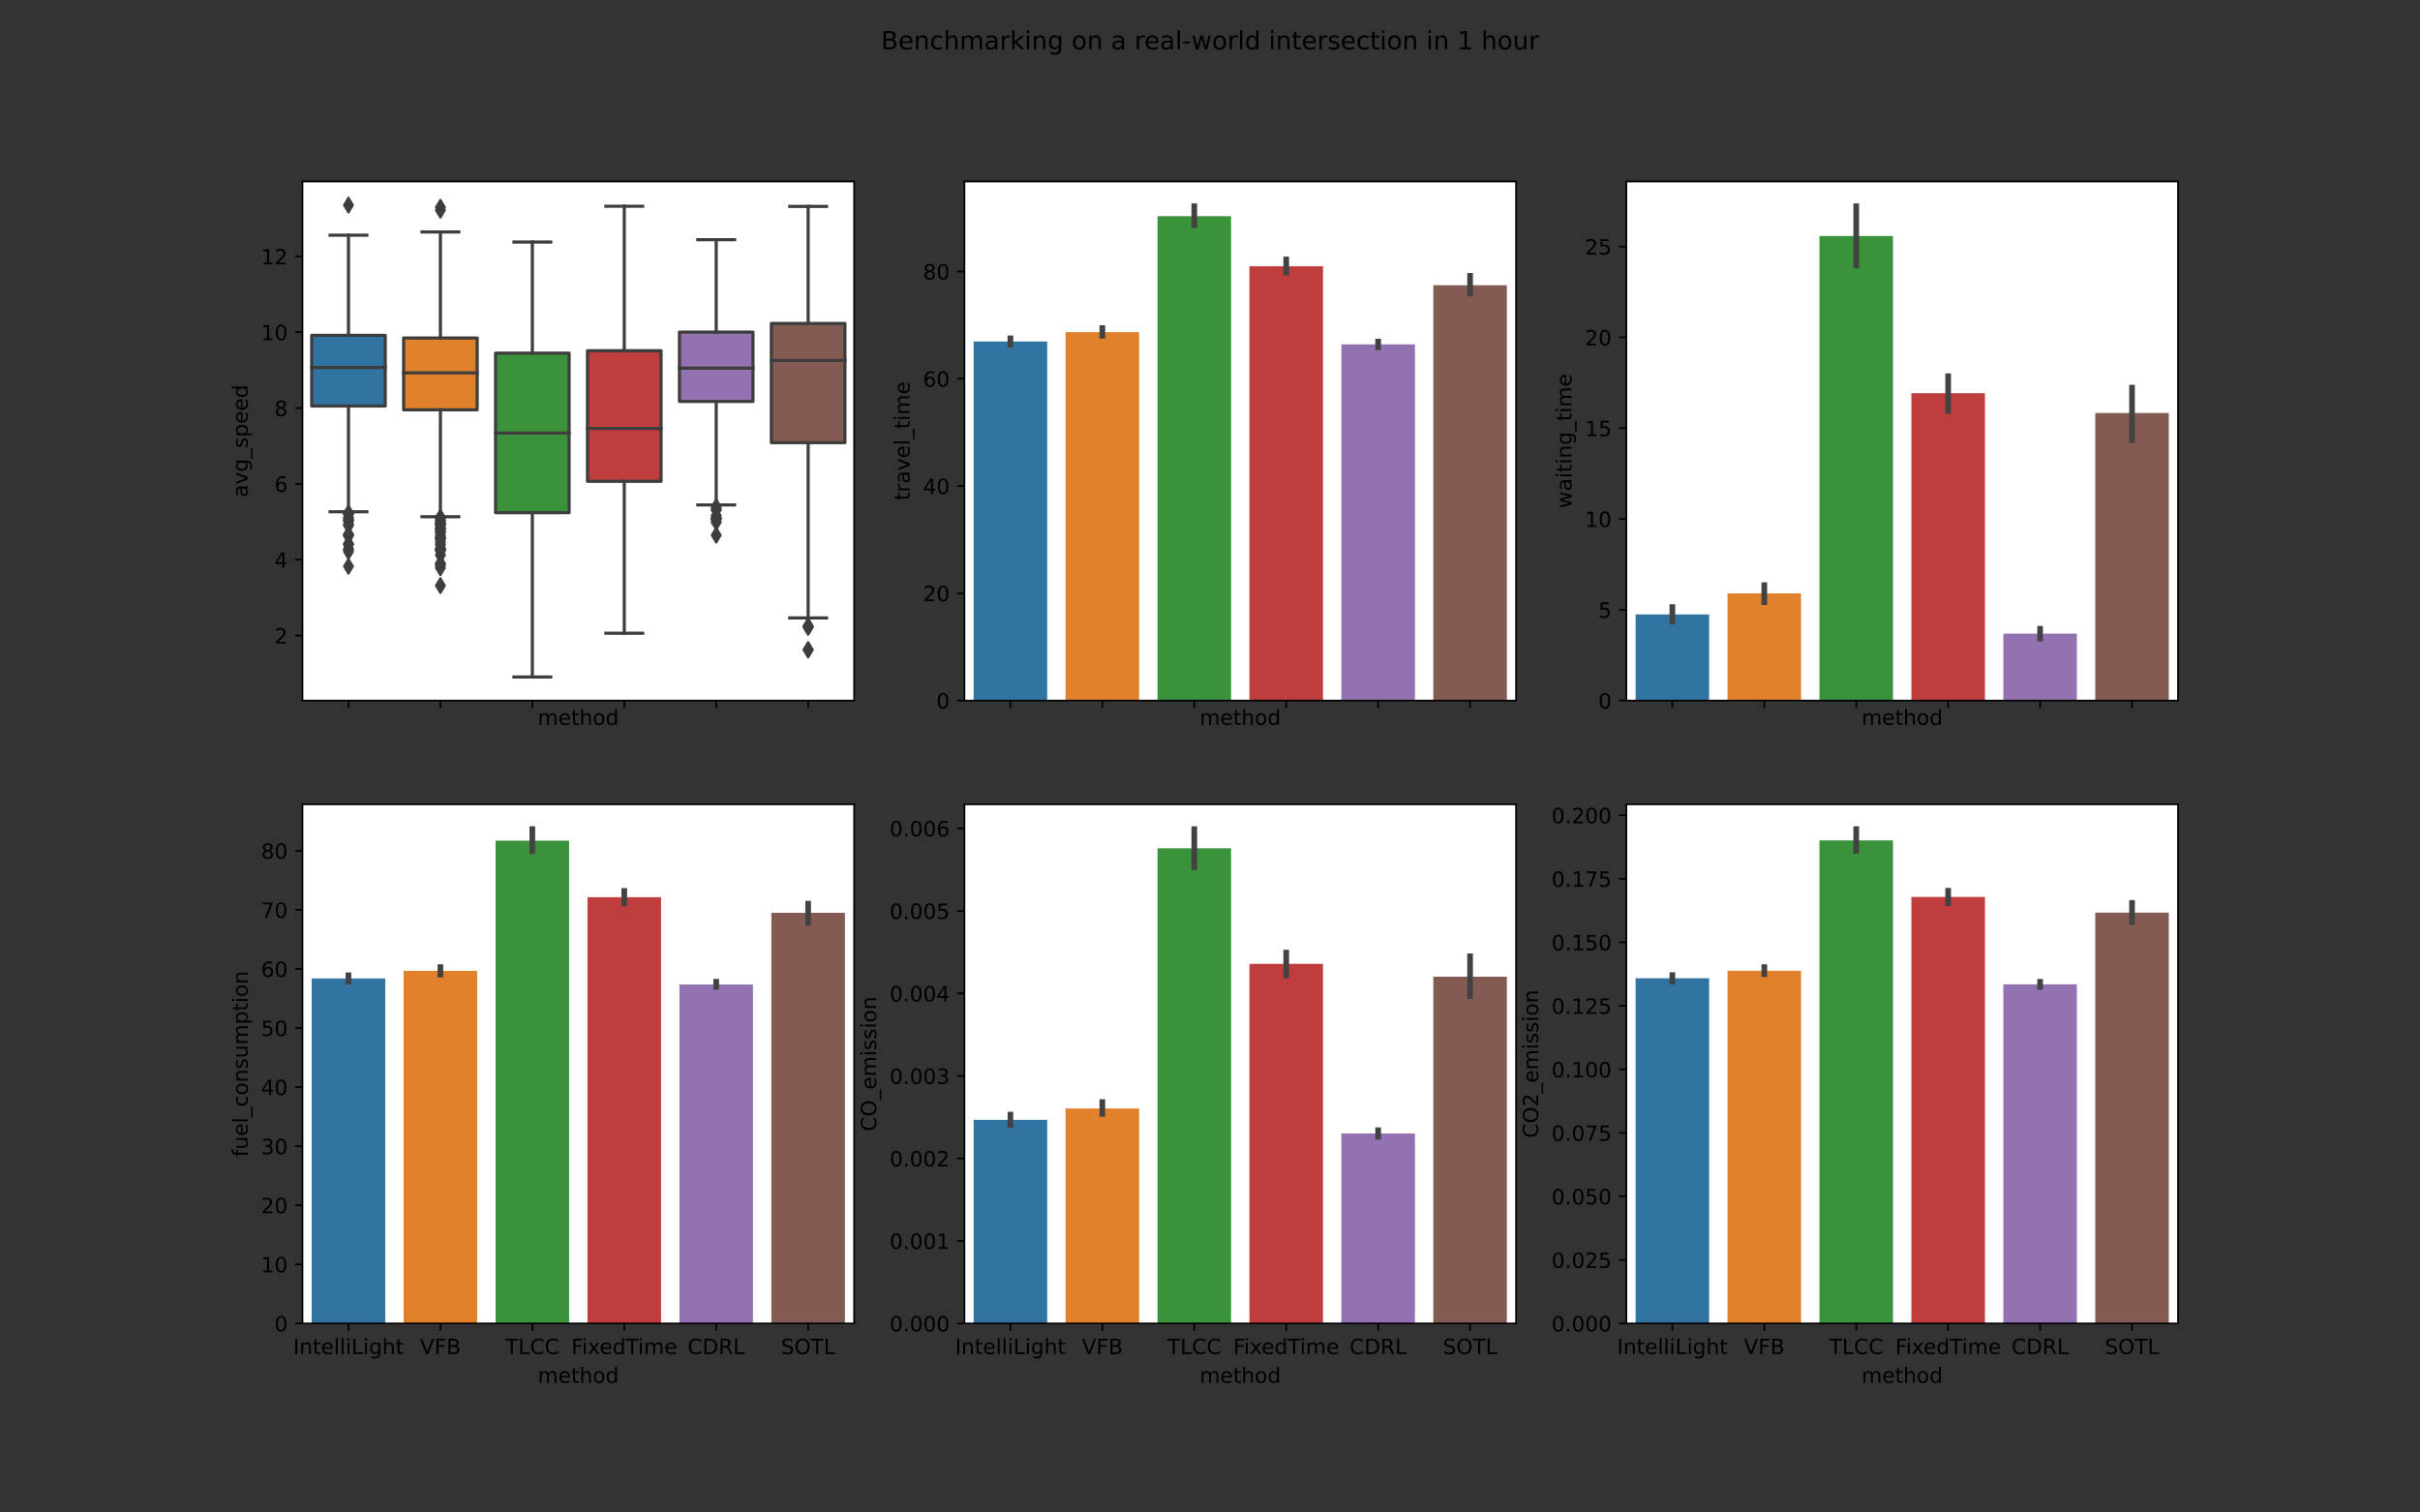 <?xml version="1.0" encoding="utf-8" standalone="no"?>
<!DOCTYPE svg PUBLIC "-//W3C//DTD SVG 1.1//EN"
  "http://www.w3.org/Graphics/SVG/1.1/DTD/svg11.dtd">
<!-- Created with matplotlib (https://matplotlib.org/) -->
<svg height="720pt" version="1.1" viewBox="0 0 1152 720" width="1152pt" xmlns="http://www.w3.org/2000/svg" xmlns:xlink="http://www.w3.org/1999/xlink">
 <rect x="0" y="0" width="1152" height="720" fill="#333333" stroke="none"/>
 <defs>
  <style type="text/css">*{stroke-linecap:butt;stroke-linejoin:round;}</style>
 </defs>
 <g id="figure_1">
  <g id="patch_1">
   <path d="M 0 720 
L 1152 720 
L 1152 0 
L 0 0 
z
" style="fill:none;"/>
  </g>
  <g id="axes_1">
   <g id="patch_2">
    <path d="M 144 333.491 
L 406.588 333.491 
L 406.588 86.4 
L 144 86.4 
z
" style="fill:#ffffff;"/>
   </g>
   <g id="patch_3">
    <path clip-path="url(#p139340da53)" d="M 148.376 193.267 
L 183.388 193.267 
L 183.388 159.64 
L 148.376 159.64 
L 148.376 193.267 
z
" style="fill:#3274a1;stroke:#3d3d3d;stroke-linejoin:miter;stroke-width:1.5;"/>
   </g>
   <g id="patch_4">
    <path clip-path="url(#p139340da53)" d="M 192.141 195.079 
L 227.153 195.079 
L 227.153 160.897 
L 192.141 160.897 
L 192.141 195.079 
z
" style="fill:#e1812c;stroke:#3d3d3d;stroke-linejoin:miter;stroke-width:1.5;"/>
   </g>
   <g id="patch_5">
    <path clip-path="url(#p139340da53)" d="M 235.906 244.045 
L 270.918 244.045 
L 270.918 168.126 
L 235.906 168.126 
L 235.906 244.045 
z
" style="fill:#3a923a;stroke:#3d3d3d;stroke-linejoin:miter;stroke-width:1.5;"/>
   </g>
   <g id="patch_6">
    <path clip-path="url(#p139340da53)" d="M 279.671 229.127 
L 314.682 229.127 
L 314.682 166.935 
L 279.671 166.935 
L 279.671 229.127 
z
" style="fill:#c03d3e;stroke:#3d3d3d;stroke-linejoin:miter;stroke-width:1.5;"/>
   </g>
   <g id="patch_7">
    <path clip-path="url(#p139340da53)" d="M 323.435 191.088 
L 358.447 191.088 
L 358.447 158.107 
L 323.435 158.107 
L 323.435 191.088 
z
" style="fill:#9372b2;stroke:#3d3d3d;stroke-linejoin:miter;stroke-width:1.5;"/>
   </g>
   <g id="patch_8">
    <path clip-path="url(#p139340da53)" d="M 367.2 210.719 
L 402.212 210.719 
L 402.212 153.997 
L 367.2 153.997 
L 367.2 210.719 
z
" style="fill:#845b53;stroke:#3d3d3d;stroke-linejoin:miter;stroke-width:1.5;"/>
   </g>
   <g id="matplotlib.axis_1">
    <g id="xtick_1">
     <g id="line2d_1">
      <defs>
       <path d="M 0 0 
L 0 3.5 
" id="m9989cffe5c" style="stroke:#000000;stroke-width:0.8;"/>
      </defs>
      <g>
       <use style="stroke:#000000;stroke-width:0.8;" x="165.882" xlink:href="#m9989cffe5c" y="333.491"/>
      </g>
     </g>
    </g>
    <g id="xtick_2">
     <g id="line2d_2">
      <g>
       <use style="stroke:#000000;stroke-width:0.8;" x="209.647" xlink:href="#m9989cffe5c" y="333.491"/>
      </g>
     </g>
    </g>
    <g id="xtick_3">
     <g id="line2d_3">
      <g>
       <use style="stroke:#000000;stroke-width:0.8;" x="253.412" xlink:href="#m9989cffe5c" y="333.491"/>
      </g>
     </g>
    </g>
    <g id="xtick_4">
     <g id="line2d_4">
      <g>
       <use style="stroke:#000000;stroke-width:0.8;" x="297.176" xlink:href="#m9989cffe5c" y="333.491"/>
      </g>
     </g>
    </g>
    <g id="xtick_5">
     <g id="line2d_5">
      <g>
       <use style="stroke:#000000;stroke-width:0.8;" x="340.941" xlink:href="#m9989cffe5c" y="333.491"/>
      </g>
     </g>
    </g>
    <g id="xtick_6">
     <g id="line2d_6">
      <g>
       <use style="stroke:#000000;stroke-width:0.8;" x="384.706" xlink:href="#m9989cffe5c" y="333.491"/>
      </g>
     </g>
    </g>
    <g id="text_1">
     <!-- method -->
     <g transform="translate(255.985 345.089)scale(0.1 -0.1)">
      <defs>
       <path d="M 52 44.188 
Q 55.375 50.25 60.062 53.125 
Q 64.75 56 71.094 56 
Q 79.641 56 84.281 50.016 
Q 88.922 44.047 88.922 33.016 
L 88.922 0 
L 79.891 0 
L 79.891 32.719 
Q 79.891 40.578 77.094 44.375 
Q 74.312 48.188 68.609 48.188 
Q 61.625 48.188 57.562 43.547 
Q 53.516 38.922 53.516 30.906 
L 53.516 0 
L 44.484 0 
L 44.484 32.719 
Q 44.484 40.625 41.703 44.406 
Q 38.922 48.188 33.109 48.188 
Q 26.219 48.188 22.156 43.531 
Q 18.109 38.875 18.109 30.906 
L 18.109 0 
L 9.078 0 
L 9.078 54.688 
L 18.109 54.688 
L 18.109 46.188 
Q 21.188 51.219 25.484 53.609 
Q 29.781 56 35.688 56 
Q 41.656 56 45.828 52.969 
Q 50 49.953 52 44.188 
z
" id="DejaVuSans-109"/>
       <path d="M 56.203 29.594 
L 56.203 25.203 
L 14.891 25.203 
Q 15.484 15.922 20.484 11.062 
Q 25.484 6.203 34.422 6.203 
Q 39.594 6.203 44.453 7.469 
Q 49.312 8.734 54.109 11.281 
L 54.109 2.781 
Q 49.266 0.734 44.188 -0.344 
Q 39.109 -1.422 33.891 -1.422 
Q 20.797 -1.422 13.156 6.188 
Q 5.516 13.812 5.516 26.812 
Q 5.516 40.234 12.766 48.109 
Q 20.016 56 32.328 56 
Q 43.359 56 49.781 48.891 
Q 56.203 41.797 56.203 29.594 
z
M 47.219 32.234 
Q 47.125 39.594 43.094 43.984 
Q 39.062 48.391 32.422 48.391 
Q 24.906 48.391 20.391 44.141 
Q 15.875 39.891 15.188 32.172 
z
" id="DejaVuSans-101"/>
       <path d="M 18.312 70.219 
L 18.312 54.688 
L 36.812 54.688 
L 36.812 47.703 
L 18.312 47.703 
L 18.312 18.016 
Q 18.312 11.328 20.141 9.422 
Q 21.969 7.516 27.594 7.516 
L 36.812 7.516 
L 36.812 0 
L 27.594 0 
Q 17.188 0 13.234 3.875 
Q 9.281 7.766 9.281 18.016 
L 9.281 47.703 
L 2.688 47.703 
L 2.688 54.688 
L 9.281 54.688 
L 9.281 70.219 
z
" id="DejaVuSans-116"/>
       <path d="M 54.891 33.016 
L 54.891 0 
L 45.906 0 
L 45.906 32.719 
Q 45.906 40.484 42.875 44.328 
Q 39.844 48.188 33.797 48.188 
Q 26.516 48.188 22.312 43.547 
Q 18.109 38.922 18.109 30.906 
L 18.109 0 
L 9.078 0 
L 9.078 75.984 
L 18.109 75.984 
L 18.109 46.188 
Q 21.344 51.125 25.703 53.562 
Q 30.078 56 35.797 56 
Q 45.219 56 50.047 50.172 
Q 54.891 44.344 54.891 33.016 
z
" id="DejaVuSans-104"/>
       <path d="M 30.609 48.391 
Q 23.391 48.391 19.188 42.75 
Q 14.984 37.109 14.984 27.297 
Q 14.984 17.484 19.156 11.844 
Q 23.344 6.203 30.609 6.203 
Q 37.797 6.203 41.984 11.859 
Q 46.188 17.531 46.188 27.297 
Q 46.188 37.016 41.984 42.703 
Q 37.797 48.391 30.609 48.391 
z
M 30.609 56 
Q 42.328 56 49.016 48.375 
Q 55.719 40.766 55.719 27.297 
Q 55.719 13.875 49.016 6.219 
Q 42.328 -1.422 30.609 -1.422 
Q 18.844 -1.422 12.172 6.219 
Q 5.516 13.875 5.516 27.297 
Q 5.516 40.766 12.172 48.375 
Q 18.844 56 30.609 56 
z
" id="DejaVuSans-111"/>
       <path d="M 45.406 46.391 
L 45.406 75.984 
L 54.391 75.984 
L 54.391 0 
L 45.406 0 
L 45.406 8.203 
Q 42.578 3.328 38.25 0.953 
Q 33.938 -1.422 27.875 -1.422 
Q 17.969 -1.422 11.734 6.484 
Q 5.516 14.406 5.516 27.297 
Q 5.516 40.188 11.734 48.094 
Q 17.969 56 27.875 56 
Q 33.938 56 38.25 53.625 
Q 42.578 51.266 45.406 46.391 
z
M 14.797 27.297 
Q 14.797 17.391 18.875 11.75 
Q 22.953 6.109 30.078 6.109 
Q 37.203 6.109 41.297 11.75 
Q 45.406 17.391 45.406 27.297 
Q 45.406 37.203 41.297 42.844 
Q 37.203 48.484 30.078 48.484 
Q 22.953 48.484 18.875 42.844 
Q 14.797 37.203 14.797 27.297 
z
" id="DejaVuSans-100"/>
      </defs>
      <use xlink:href="#DejaVuSans-109"/>
      <use x="97.412" xlink:href="#DejaVuSans-101"/>
      <use x="158.936" xlink:href="#DejaVuSans-116"/>
      <use x="198.145" xlink:href="#DejaVuSans-104"/>
      <use x="261.523" xlink:href="#DejaVuSans-111"/>
      <use x="322.705" xlink:href="#DejaVuSans-100"/>
     </g>
    </g>
   </g>
   <g id="matplotlib.axis_2">
    <g id="ytick_1">
     <g id="line2d_7">
      <defs>
       <path d="M 0 0 
L -3.5 0 
" id="m9d741cbab3" style="stroke:#000000;stroke-width:0.8;"/>
      </defs>
      <g>
       <use style="stroke:#000000;stroke-width:0.8;" x="144" xlink:href="#m9d741cbab3" y="302.554"/>
      </g>
     </g>
     <g id="text_2">
      <!-- 2 -->
      <g transform="translate(130.637 306.353)scale(0.1 -0.1)">
       <defs>
        <path d="M 19.188 8.297 
L 53.609 8.297 
L 53.609 0 
L 7.328 0 
L 7.328 8.297 
Q 12.938 14.109 22.625 23.891 
Q 32.328 33.688 34.812 36.531 
Q 39.547 41.844 41.422 45.531 
Q 43.312 49.219 43.312 52.781 
Q 43.312 58.594 39.234 62.25 
Q 35.156 65.922 28.609 65.922 
Q 23.969 65.922 18.812 64.312 
Q 13.672 62.703 7.812 59.422 
L 7.812 69.391 
Q 13.766 71.781 18.938 73 
Q 24.125 74.219 28.422 74.219 
Q 39.75 74.219 46.484 68.547 
Q 53.219 62.891 53.219 53.422 
Q 53.219 48.922 51.531 44.891 
Q 49.859 40.875 45.406 35.406 
Q 44.188 33.984 37.641 27.219 
Q 31.109 20.453 19.188 8.297 
z
" id="DejaVuSans-50"/>
       </defs>
       <use xlink:href="#DejaVuSans-50"/>
      </g>
     </g>
    </g>
    <g id="ytick_2">
     <g id="line2d_8">
      <g>
       <use style="stroke:#000000;stroke-width:0.8;" x="144" xlink:href="#m9d741cbab3" y="266.449"/>
      </g>
     </g>
     <g id="text_3">
      <!-- 4 -->
      <g transform="translate(130.637 270.248)scale(0.1 -0.1)">
       <defs>
        <path d="M 37.797 64.312 
L 12.891 25.391 
L 37.797 25.391 
z
M 35.203 72.906 
L 47.609 72.906 
L 47.609 25.391 
L 58.016 25.391 
L 58.016 17.188 
L 47.609 17.188 
L 47.609 0 
L 37.797 0 
L 37.797 17.188 
L 4.891 17.188 
L 4.891 26.703 
z
" id="DejaVuSans-52"/>
       </defs>
       <use xlink:href="#DejaVuSans-52"/>
      </g>
     </g>
    </g>
    <g id="ytick_3">
     <g id="line2d_9">
      <g>
       <use style="stroke:#000000;stroke-width:0.8;" x="144" xlink:href="#m9d741cbab3" y="230.344"/>
      </g>
     </g>
     <g id="text_4">
      <!-- 6 -->
      <g transform="translate(130.637 234.144)scale(0.1 -0.1)">
       <defs>
        <path d="M 33.016 40.375 
Q 26.375 40.375 22.484 35.828 
Q 18.609 31.297 18.609 23.391 
Q 18.609 15.531 22.484 10.953 
Q 26.375 6.391 33.016 6.391 
Q 39.656 6.391 43.531 10.953 
Q 47.406 15.531 47.406 23.391 
Q 47.406 31.297 43.531 35.828 
Q 39.656 40.375 33.016 40.375 
z
M 52.594 71.297 
L 52.594 62.312 
Q 48.875 64.062 45.094 64.984 
Q 41.312 65.922 37.594 65.922 
Q 27.828 65.922 22.672 59.328 
Q 17.531 52.734 16.797 39.406 
Q 19.672 43.656 24.016 45.922 
Q 28.375 48.188 33.594 48.188 
Q 44.578 48.188 50.953 41.516 
Q 57.328 34.859 57.328 23.391 
Q 57.328 12.156 50.688 5.359 
Q 44.047 -1.422 33.016 -1.422 
Q 20.359 -1.422 13.672 8.266 
Q 6.984 17.969 6.984 36.375 
Q 6.984 53.656 15.188 63.938 
Q 23.391 74.219 37.203 74.219 
Q 40.922 74.219 44.703 73.484 
Q 48.484 72.75 52.594 71.297 
z
" id="DejaVuSans-54"/>
       </defs>
       <use xlink:href="#DejaVuSans-54"/>
      </g>
     </g>
    </g>
    <g id="ytick_4">
     <g id="line2d_10">
      <g>
       <use style="stroke:#000000;stroke-width:0.8;" x="144" xlink:href="#m9d741cbab3" y="194.24"/>
      </g>
     </g>
     <g id="text_5">
      <!-- 8 -->
      <g transform="translate(130.637 198.039)scale(0.1 -0.1)">
       <defs>
        <path d="M 31.781 34.625 
Q 24.75 34.625 20.719 30.859 
Q 16.703 27.094 16.703 20.516 
Q 16.703 13.922 20.719 10.156 
Q 24.75 6.391 31.781 6.391 
Q 38.812 6.391 42.859 10.172 
Q 46.922 13.969 46.922 20.516 
Q 46.922 27.094 42.891 30.859 
Q 38.875 34.625 31.781 34.625 
z
M 21.922 38.812 
Q 15.578 40.375 12.031 44.719 
Q 8.5 49.078 8.5 55.328 
Q 8.5 64.062 14.719 69.141 
Q 20.953 74.219 31.781 74.219 
Q 42.672 74.219 48.875 69.141 
Q 55.078 64.062 55.078 55.328 
Q 55.078 49.078 51.531 44.719 
Q 48 40.375 41.703 38.812 
Q 48.828 37.156 52.797 32.312 
Q 56.781 27.484 56.781 20.516 
Q 56.781 9.906 50.312 4.234 
Q 43.844 -1.422 31.781 -1.422 
Q 19.734 -1.422 13.25 4.234 
Q 6.781 9.906 6.781 20.516 
Q 6.781 27.484 10.781 32.312 
Q 14.797 37.156 21.922 38.812 
z
M 18.312 54.391 
Q 18.312 48.734 21.844 45.562 
Q 25.391 42.391 31.781 42.391 
Q 38.141 42.391 41.719 45.562 
Q 45.312 48.734 45.312 54.391 
Q 45.312 60.062 41.719 63.234 
Q 38.141 66.406 31.781 66.406 
Q 25.391 66.406 21.844 63.234 
Q 18.312 60.062 18.312 54.391 
z
" id="DejaVuSans-56"/>
       </defs>
       <use xlink:href="#DejaVuSans-56"/>
      </g>
     </g>
    </g>
    <g id="ytick_5">
     <g id="line2d_11">
      <g>
       <use style="stroke:#000000;stroke-width:0.8;" x="144" xlink:href="#m9d741cbab3" y="158.135"/>
      </g>
     </g>
     <g id="text_6">
      <!-- 10 -->
      <g transform="translate(124.275 161.934)scale(0.1 -0.1)">
       <defs>
        <path d="M 12.406 8.297 
L 28.516 8.297 
L 28.516 63.922 
L 10.984 60.406 
L 10.984 69.391 
L 28.422 72.906 
L 38.281 72.906 
L 38.281 8.297 
L 54.391 8.297 
L 54.391 0 
L 12.406 0 
z
" id="DejaVuSans-49"/>
        <path d="M 31.781 66.406 
Q 24.172 66.406 20.328 58.906 
Q 16.5 51.422 16.5 36.375 
Q 16.5 21.391 20.328 13.891 
Q 24.172 6.391 31.781 6.391 
Q 39.453 6.391 43.281 13.891 
Q 47.125 21.391 47.125 36.375 
Q 47.125 51.422 43.281 58.906 
Q 39.453 66.406 31.781 66.406 
z
M 31.781 74.219 
Q 44.047 74.219 50.516 64.516 
Q 56.984 54.828 56.984 36.375 
Q 56.984 17.969 50.516 8.266 
Q 44.047 -1.422 31.781 -1.422 
Q 19.531 -1.422 13.062 8.266 
Q 6.594 17.969 6.594 36.375 
Q 6.594 54.828 13.062 64.516 
Q 19.531 74.219 31.781 74.219 
z
" id="DejaVuSans-48"/>
       </defs>
       <use xlink:href="#DejaVuSans-49"/>
       <use x="63.623" xlink:href="#DejaVuSans-48"/>
      </g>
     </g>
    </g>
    <g id="ytick_6">
     <g id="line2d_12">
      <g>
       <use style="stroke:#000000;stroke-width:0.8;" x="144" xlink:href="#m9d741cbab3" y="122.03"/>
      </g>
     </g>
     <g id="text_7">
      <!-- 12 -->
      <g transform="translate(124.275 125.829)scale(0.1 -0.1)">
       <use xlink:href="#DejaVuSans-49"/>
       <use x="63.623" xlink:href="#DejaVuSans-50"/>
      </g>
     </g>
    </g>
    <g id="text_8">
     <!-- avg_speed -->
     <g transform="translate(117.917 236.749)rotate(-90)scale(0.1 -0.1)">
      <defs>
       <path d="M 34.281 27.484 
Q 23.391 27.484 19.188 25 
Q 14.984 22.516 14.984 16.5 
Q 14.984 11.719 18.141 8.906 
Q 21.297 6.109 26.703 6.109 
Q 34.188 6.109 38.703 11.406 
Q 43.219 16.703 43.219 25.484 
L 43.219 27.484 
z
M 52.203 31.203 
L 52.203 0 
L 43.219 0 
L 43.219 8.297 
Q 40.141 3.328 35.547 0.953 
Q 30.953 -1.422 24.312 -1.422 
Q 15.922 -1.422 10.953 3.297 
Q 6 8.016 6 15.922 
Q 6 25.141 12.172 29.828 
Q 18.359 34.516 30.609 34.516 
L 43.219 34.516 
L 43.219 35.406 
Q 43.219 41.609 39.141 45 
Q 35.062 48.391 27.688 48.391 
Q 23 48.391 18.547 47.266 
Q 14.109 46.141 10.016 43.891 
L 10.016 52.203 
Q 14.938 54.109 19.578 55.047 
Q 24.219 56 28.609 56 
Q 40.484 56 46.344 49.844 
Q 52.203 43.703 52.203 31.203 
z
" id="DejaVuSans-97"/>
       <path d="M 2.984 54.688 
L 12.5 54.688 
L 29.594 8.797 
L 46.688 54.688 
L 56.203 54.688 
L 35.688 0 
L 23.484 0 
z
" id="DejaVuSans-118"/>
       <path d="M 45.406 27.984 
Q 45.406 37.75 41.375 43.109 
Q 37.359 48.484 30.078 48.484 
Q 22.859 48.484 18.828 43.109 
Q 14.797 37.75 14.797 27.984 
Q 14.797 18.266 18.828 12.891 
Q 22.859 7.516 30.078 7.516 
Q 37.359 7.516 41.375 12.891 
Q 45.406 18.266 45.406 27.984 
z
M 54.391 6.781 
Q 54.391 -7.172 48.188 -13.984 
Q 42 -20.797 29.203 -20.797 
Q 24.469 -20.797 20.266 -20.094 
Q 16.062 -19.391 12.109 -17.922 
L 12.109 -9.188 
Q 16.062 -11.328 19.922 -12.344 
Q 23.781 -13.375 27.781 -13.375 
Q 36.625 -13.375 41.016 -8.766 
Q 45.406 -4.156 45.406 5.172 
L 45.406 9.625 
Q 42.625 4.781 38.281 2.391 
Q 33.938 0 27.875 0 
Q 17.828 0 11.672 7.656 
Q 5.516 15.328 5.516 27.984 
Q 5.516 40.672 11.672 48.328 
Q 17.828 56 27.875 56 
Q 33.938 56 38.281 53.609 
Q 42.625 51.219 45.406 46.391 
L 45.406 54.688 
L 54.391 54.688 
z
" id="DejaVuSans-103"/>
       <path d="M 50.984 -16.609 
L 50.984 -23.578 
L -0.984 -23.578 
L -0.984 -16.609 
z
" id="DejaVuSans-95"/>
       <path d="M 44.281 53.078 
L 44.281 44.578 
Q 40.484 46.531 36.375 47.5 
Q 32.281 48.484 27.875 48.484 
Q 21.188 48.484 17.844 46.438 
Q 14.5 44.391 14.5 40.281 
Q 14.5 37.156 16.891 35.375 
Q 19.281 33.594 26.516 31.984 
L 29.594 31.297 
Q 39.156 29.25 43.188 25.516 
Q 47.219 21.781 47.219 15.094 
Q 47.219 7.469 41.188 3.016 
Q 35.156 -1.422 24.609 -1.422 
Q 20.219 -1.422 15.453 -0.562 
Q 10.688 0.297 5.422 2 
L 5.422 11.281 
Q 10.406 8.688 15.234 7.391 
Q 20.062 6.109 24.812 6.109 
Q 31.156 6.109 34.562 8.281 
Q 37.984 10.453 37.984 14.406 
Q 37.984 18.062 35.516 20.016 
Q 33.062 21.969 24.703 23.781 
L 21.578 24.516 
Q 13.234 26.266 9.516 29.906 
Q 5.812 33.547 5.812 39.891 
Q 5.812 47.609 11.281 51.797 
Q 16.75 56 26.812 56 
Q 31.781 56 36.172 55.266 
Q 40.578 54.547 44.281 53.078 
z
" id="DejaVuSans-115"/>
       <path d="M 18.109 8.203 
L 18.109 -20.797 
L 9.078 -20.797 
L 9.078 54.688 
L 18.109 54.688 
L 18.109 46.391 
Q 20.953 51.266 25.266 53.625 
Q 29.594 56 35.594 56 
Q 45.562 56 51.781 48.094 
Q 58.016 40.188 58.016 27.297 
Q 58.016 14.406 51.781 6.484 
Q 45.562 -1.422 35.594 -1.422 
Q 29.594 -1.422 25.266 0.953 
Q 20.953 3.328 18.109 8.203 
z
M 48.688 27.297 
Q 48.688 37.203 44.609 42.844 
Q 40.531 48.484 33.406 48.484 
Q 26.266 48.484 22.188 42.844 
Q 18.109 37.203 18.109 27.297 
Q 18.109 17.391 22.188 11.75 
Q 26.266 6.109 33.406 6.109 
Q 40.531 6.109 44.609 11.75 
Q 48.688 17.391 48.688 27.297 
z
" id="DejaVuSans-112"/>
      </defs>
      <use xlink:href="#DejaVuSans-97"/>
      <use x="61.279" xlink:href="#DejaVuSans-118"/>
      <use x="120.459" xlink:href="#DejaVuSans-103"/>
      <use x="183.936" xlink:href="#DejaVuSans-95"/>
      <use x="233.936" xlink:href="#DejaVuSans-115"/>
      <use x="286.035" xlink:href="#DejaVuSans-112"/>
      <use x="349.512" xlink:href="#DejaVuSans-101"/>
      <use x="411.035" xlink:href="#DejaVuSans-101"/>
      <use x="472.559" xlink:href="#DejaVuSans-100"/>
     </g>
    </g>
   </g>
   <g id="line2d_13">
    <path clip-path="url(#p139340da53)" d="M 165.882 193.267 
L 165.882 243.622 
" style="fill:none;stroke:#3d3d3d;stroke-linecap:square;stroke-width:1.5;"/>
   </g>
   <g id="line2d_14">
    <path clip-path="url(#p139340da53)" d="M 165.882 159.64 
L 165.882 111.947 
" style="fill:none;stroke:#3d3d3d;stroke-linecap:square;stroke-width:1.5;"/>
   </g>
   <g id="line2d_15">
    <path clip-path="url(#p139340da53)" d="M 157.129 243.622 
L 174.635 243.622 
" style="fill:none;stroke:#3d3d3d;stroke-linecap:square;stroke-width:1.5;"/>
   </g>
   <g id="line2d_16">
    <path clip-path="url(#p139340da53)" d="M 157.129 111.947 
L 174.635 111.947 
" style="fill:none;stroke:#3d3d3d;stroke-linecap:square;stroke-width:1.5;"/>
   </g>
   <g id="line2d_17">
    <defs>
     <path d="M -0 3.536 
L 2.121 0 
L -0 -3.536 
L -2.121 -0 
z
" id="mf1f3709364" style="stroke:#3d3d3d;stroke-linejoin:miter;"/>
    </defs>
    <g clip-path="url(#p139340da53)">
     <use style="fill:#3d3d3d;stroke:#3d3d3d;stroke-linejoin:miter;" x="165.882" xlink:href="#mf1f3709364" y="258.874"/>
     <use style="fill:#3d3d3d;stroke:#3d3d3d;stroke-linejoin:miter;" x="165.882" xlink:href="#mf1f3709364" y="244.616"/>
     <use style="fill:#3d3d3d;stroke:#3d3d3d;stroke-linejoin:miter;" x="165.882" xlink:href="#mf1f3709364" y="262.549"/>
     <use style="fill:#3d3d3d;stroke:#3d3d3d;stroke-linejoin:miter;" x="165.882" xlink:href="#mf1f3709364" y="247.912"/>
     <use style="fill:#3d3d3d;stroke:#3d3d3d;stroke-linejoin:miter;" x="165.882" xlink:href="#mf1f3709364" y="246.381"/>
     <use style="fill:#3d3d3d;stroke:#3d3d3d;stroke-linejoin:miter;" x="165.882" xlink:href="#mf1f3709364" y="244.731"/>
     <use style="fill:#3d3d3d;stroke:#3d3d3d;stroke-linejoin:miter;" x="165.882" xlink:href="#mf1f3709364" y="247.1"/>
     <use style="fill:#3d3d3d;stroke:#3d3d3d;stroke-linejoin:miter;" x="165.882" xlink:href="#mf1f3709364" y="247.718"/>
     <use style="fill:#3d3d3d;stroke:#3d3d3d;stroke-linejoin:miter;" x="165.882" xlink:href="#mf1f3709364" y="254.419"/>
     <use style="fill:#3d3d3d;stroke:#3d3d3d;stroke-linejoin:miter;" x="165.882" xlink:href="#mf1f3709364" y="269.593"/>
     <use style="fill:#3d3d3d;stroke:#3d3d3d;stroke-linejoin:miter;" x="165.882" xlink:href="#mf1f3709364" y="244.206"/>
     <use style="fill:#3d3d3d;stroke:#3d3d3d;stroke-linejoin:miter;" x="165.882" xlink:href="#mf1f3709364" y="261.508"/>
     <use style="fill:#3d3d3d;stroke:#3d3d3d;stroke-linejoin:miter;" x="165.882" xlink:href="#mf1f3709364" y="249.36"/>
     <use style="fill:#3d3d3d;stroke:#3d3d3d;stroke-linejoin:miter;" x="165.882" xlink:href="#mf1f3709364" y="250.18"/>
     <use style="fill:#3d3d3d;stroke:#3d3d3d;stroke-linejoin:miter;" x="165.882" xlink:href="#mf1f3709364" y="261.376"/>
     <use style="fill:#3d3d3d;stroke:#3d3d3d;stroke-linejoin:miter;" x="165.882" xlink:href="#mf1f3709364" y="255.081"/>
     <use style="fill:#3d3d3d;stroke:#3d3d3d;stroke-linejoin:miter;" x="165.882" xlink:href="#mf1f3709364" y="259.233"/>
     <use style="fill:#3d3d3d;stroke:#3d3d3d;stroke-linejoin:miter;" x="165.882" xlink:href="#mf1f3709364" y="254.54"/>
     <use style="fill:#3d3d3d;stroke:#3d3d3d;stroke-linejoin:miter;" x="165.882" xlink:href="#mf1f3709364" y="97.631"/>
    </g>
   </g>
   <g id="line2d_18">
    <path clip-path="url(#p139340da53)" d="M 209.647 195.079 
L 209.647 245.986 
" style="fill:none;stroke:#3d3d3d;stroke-linecap:square;stroke-width:1.5;"/>
   </g>
   <g id="line2d_19">
    <path clip-path="url(#p139340da53)" d="M 209.647 160.897 
L 209.647 110.416 
" style="fill:none;stroke:#3d3d3d;stroke-linecap:square;stroke-width:1.5;"/>
   </g>
   <g id="line2d_20">
    <path clip-path="url(#p139340da53)" d="M 200.894 245.986 
L 218.4 245.986 
" style="fill:none;stroke:#3d3d3d;stroke-linecap:square;stroke-width:1.5;"/>
   </g>
   <g id="line2d_21">
    <path clip-path="url(#p139340da53)" d="M 200.894 110.416 
L 218.4 110.416 
" style="fill:none;stroke:#3d3d3d;stroke-linecap:square;stroke-width:1.5;"/>
   </g>
   <g id="line2d_22">
    <g clip-path="url(#p139340da53)">
     <use style="fill:#3d3d3d;stroke:#3d3d3d;stroke-linejoin:miter;" x="209.647" xlink:href="#mf1f3709364" y="261.508"/>
     <use style="fill:#3d3d3d;stroke:#3d3d3d;stroke-linejoin:miter;" x="209.647" xlink:href="#mf1f3709364" y="268.283"/>
     <use style="fill:#3d3d3d;stroke:#3d3d3d;stroke-linejoin:miter;" x="209.647" xlink:href="#mf1f3709364" y="249.446"/>
     <use style="fill:#3d3d3d;stroke:#3d3d3d;stroke-linejoin:miter;" x="209.647" xlink:href="#mf1f3709364" y="250.099"/>
     <use style="fill:#3d3d3d;stroke:#3d3d3d;stroke-linejoin:miter;" x="209.647" xlink:href="#mf1f3709364" y="264.245"/>
     <use style="fill:#3d3d3d;stroke:#3d3d3d;stroke-linejoin:miter;" x="209.647" xlink:href="#mf1f3709364" y="256.026"/>
     <use style="fill:#3d3d3d;stroke:#3d3d3d;stroke-linejoin:miter;" x="209.647" xlink:href="#mf1f3709364" y="261.721"/>
     <use style="fill:#3d3d3d;stroke:#3d3d3d;stroke-linejoin:miter;" x="209.647" xlink:href="#mf1f3709364" y="256.287"/>
     <use style="fill:#3d3d3d;stroke:#3d3d3d;stroke-linejoin:miter;" x="209.647" xlink:href="#mf1f3709364" y="256.857"/>
     <use style="fill:#3d3d3d;stroke:#3d3d3d;stroke-linejoin:miter;" x="209.647" xlink:href="#mf1f3709364" y="251.573"/>
     <use style="fill:#3d3d3d;stroke:#3d3d3d;stroke-linejoin:miter;" x="209.647" xlink:href="#mf1f3709364" y="269.112"/>
     <use style="fill:#3d3d3d;stroke:#3d3d3d;stroke-linejoin:miter;" x="209.647" xlink:href="#mf1f3709364" y="261.159"/>
     <use style="fill:#3d3d3d;stroke:#3d3d3d;stroke-linejoin:miter;" x="209.647" xlink:href="#mf1f3709364" y="268.415"/>
     <use style="fill:#3d3d3d;stroke:#3d3d3d;stroke-linejoin:miter;" x="209.647" xlink:href="#mf1f3709364" y="255.907"/>
     <use style="fill:#3d3d3d;stroke:#3d3d3d;stroke-linejoin:miter;" x="209.647" xlink:href="#mf1f3709364" y="246.405"/>
     <use style="fill:#3d3d3d;stroke:#3d3d3d;stroke-linejoin:miter;" x="209.647" xlink:href="#mf1f3709364" y="262.278"/>
     <use style="fill:#3d3d3d;stroke:#3d3d3d;stroke-linejoin:miter;" x="209.647" xlink:href="#mf1f3709364" y="270.29"/>
     <use style="fill:#3d3d3d;stroke:#3d3d3d;stroke-linejoin:miter;" x="209.647" xlink:href="#mf1f3709364" y="278.762"/>
     <use style="fill:#3d3d3d;stroke:#3d3d3d;stroke-linejoin:miter;" x="209.647" xlink:href="#mf1f3709364" y="251.506"/>
     <use style="fill:#3d3d3d;stroke:#3d3d3d;stroke-linejoin:miter;" x="209.647" xlink:href="#mf1f3709364" y="246.523"/>
     <use style="fill:#3d3d3d;stroke:#3d3d3d;stroke-linejoin:miter;" x="209.647" xlink:href="#mf1f3709364" y="246.858"/>
     <use style="fill:#3d3d3d;stroke:#3d3d3d;stroke-linejoin:miter;" x="209.647" xlink:href="#mf1f3709364" y="247.851"/>
     <use style="fill:#3d3d3d;stroke:#3d3d3d;stroke-linejoin:miter;" x="209.647" xlink:href="#mf1f3709364" y="261.09"/>
     <use style="fill:#3d3d3d;stroke:#3d3d3d;stroke-linejoin:miter;" x="209.647" xlink:href="#mf1f3709364" y="254.87"/>
     <use style="fill:#3d3d3d;stroke:#3d3d3d;stroke-linejoin:miter;" x="209.647" xlink:href="#mf1f3709364" y="258.026"/>
     <use style="fill:#3d3d3d;stroke:#3d3d3d;stroke-linejoin:miter;" x="209.647" xlink:href="#mf1f3709364" y="253.429"/>
     <use style="fill:#3d3d3d;stroke:#3d3d3d;stroke-linejoin:miter;" x="209.647" xlink:href="#mf1f3709364" y="248.224"/>
     <use style="fill:#3d3d3d;stroke:#3d3d3d;stroke-linejoin:miter;" x="209.647" xlink:href="#mf1f3709364" y="251.358"/>
     <use style="fill:#3d3d3d;stroke:#3d3d3d;stroke-linejoin:miter;" x="209.647" xlink:href="#mf1f3709364" y="249.079"/>
     <use style="fill:#3d3d3d;stroke:#3d3d3d;stroke-linejoin:miter;" x="209.647" xlink:href="#mf1f3709364" y="259.281"/>
     <use style="fill:#3d3d3d;stroke:#3d3d3d;stroke-linejoin:miter;" x="209.647" xlink:href="#mf1f3709364" y="252.386"/>
     <use style="fill:#3d3d3d;stroke:#3d3d3d;stroke-linejoin:miter;" x="209.647" xlink:href="#mf1f3709364" y="249.692"/>
     <use style="fill:#3d3d3d;stroke:#3d3d3d;stroke-linejoin:miter;" x="209.647" xlink:href="#mf1f3709364" y="246.478"/>
     <use style="fill:#3d3d3d;stroke:#3d3d3d;stroke-linejoin:miter;" x="209.647" xlink:href="#mf1f3709364" y="249.294"/>
     <use style="fill:#3d3d3d;stroke:#3d3d3d;stroke-linejoin:miter;" x="209.647" xlink:href="#mf1f3709364" y="253.175"/>
     <use style="fill:#3d3d3d;stroke:#3d3d3d;stroke-linejoin:miter;" x="209.647" xlink:href="#mf1f3709364" y="100.077"/>
     <use style="fill:#3d3d3d;stroke:#3d3d3d;stroke-linejoin:miter;" x="209.647" xlink:href="#mf1f3709364" y="98.666"/>
    </g>
   </g>
   <g id="line2d_23">
    <path clip-path="url(#p139340da53)" d="M 253.412 244.045 
L 253.412 322.26 
" style="fill:none;stroke:#3d3d3d;stroke-linecap:square;stroke-width:1.5;"/>
   </g>
   <g id="line2d_24">
    <path clip-path="url(#p139340da53)" d="M 253.412 168.126 
L 253.412 115.212 
" style="fill:none;stroke:#3d3d3d;stroke-linecap:square;stroke-width:1.5;"/>
   </g>
   <g id="line2d_25">
    <path clip-path="url(#p139340da53)" d="M 244.659 322.26 
L 262.165 322.26 
" style="fill:none;stroke:#3d3d3d;stroke-linecap:square;stroke-width:1.5;"/>
   </g>
   <g id="line2d_26">
    <path clip-path="url(#p139340da53)" d="M 244.659 115.212 
L 262.165 115.212 
" style="fill:none;stroke:#3d3d3d;stroke-linecap:square;stroke-width:1.5;"/>
   </g>
   <g id="line2d_27"/>
   <g id="line2d_28">
    <path clip-path="url(#p139340da53)" d="M 297.176 229.127 
L 297.176 301.431 
" style="fill:none;stroke:#3d3d3d;stroke-linecap:square;stroke-width:1.5;"/>
   </g>
   <g id="line2d_29">
    <path clip-path="url(#p139340da53)" d="M 297.176 166.935 
L 297.176 98.182 
" style="fill:none;stroke:#3d3d3d;stroke-linecap:square;stroke-width:1.5;"/>
   </g>
   <g id="line2d_30">
    <path clip-path="url(#p139340da53)" d="M 288.424 301.431 
L 305.929 301.431 
" style="fill:none;stroke:#3d3d3d;stroke-linecap:square;stroke-width:1.5;"/>
   </g>
   <g id="line2d_31">
    <path clip-path="url(#p139340da53)" d="M 288.424 98.182 
L 305.929 98.182 
" style="fill:none;stroke:#3d3d3d;stroke-linecap:square;stroke-width:1.5;"/>
   </g>
   <g id="line2d_32"/>
   <g id="line2d_33">
    <path clip-path="url(#p139340da53)" d="M 340.941 191.088 
L 340.941 240.381 
" style="fill:none;stroke:#3d3d3d;stroke-linecap:square;stroke-width:1.5;"/>
   </g>
   <g id="line2d_34">
    <path clip-path="url(#p139340da53)" d="M 340.941 158.107 
L 340.941 114.107 
" style="fill:none;stroke:#3d3d3d;stroke-linecap:square;stroke-width:1.5;"/>
   </g>
   <g id="line2d_35">
    <path clip-path="url(#p139340da53)" d="M 332.188 240.381 
L 349.694 240.381 
" style="fill:none;stroke:#3d3d3d;stroke-linecap:square;stroke-width:1.5;"/>
   </g>
   <g id="line2d_36">
    <path clip-path="url(#p139340da53)" d="M 332.188 114.107 
L 349.694 114.107 
" style="fill:none;stroke:#3d3d3d;stroke-linecap:square;stroke-width:1.5;"/>
   </g>
   <g id="line2d_37">
    <g clip-path="url(#p139340da53)">
     <use style="fill:#3d3d3d;stroke:#3d3d3d;stroke-linejoin:miter;" x="340.941" xlink:href="#mf1f3709364" y="245.449"/>
     <use style="fill:#3d3d3d;stroke:#3d3d3d;stroke-linejoin:miter;" x="340.941" xlink:href="#mf1f3709364" y="248.636"/>
     <use style="fill:#3d3d3d;stroke:#3d3d3d;stroke-linejoin:miter;" x="340.941" xlink:href="#mf1f3709364" y="246.781"/>
     <use style="fill:#3d3d3d;stroke:#3d3d3d;stroke-linejoin:miter;" x="340.941" xlink:href="#mf1f3709364" y="242.318"/>
     <use style="fill:#3d3d3d;stroke:#3d3d3d;stroke-linejoin:miter;" x="340.941" xlink:href="#mf1f3709364" y="247.476"/>
     <use style="fill:#3d3d3d;stroke:#3d3d3d;stroke-linejoin:miter;" x="340.941" xlink:href="#mf1f3709364" y="254.768"/>
     <use style="fill:#3d3d3d;stroke:#3d3d3d;stroke-linejoin:miter;" x="340.941" xlink:href="#mf1f3709364" y="242.759"/>
     <use style="fill:#3d3d3d;stroke:#3d3d3d;stroke-linejoin:miter;" x="340.941" xlink:href="#mf1f3709364" y="241.208"/>
     <use style="fill:#3d3d3d;stroke:#3d3d3d;stroke-linejoin:miter;" x="340.941" xlink:href="#mf1f3709364" y="246.609"/>
     <use style="fill:#3d3d3d;stroke:#3d3d3d;stroke-linejoin:miter;" x="340.941" xlink:href="#mf1f3709364" y="246.849"/>
    </g>
   </g>
   <g id="line2d_38">
    <path clip-path="url(#p139340da53)" d="M 384.706 210.719 
L 384.706 294.165 
" style="fill:none;stroke:#3d3d3d;stroke-linecap:square;stroke-width:1.5;"/>
   </g>
   <g id="line2d_39">
    <path clip-path="url(#p139340da53)" d="M 384.706 153.997 
L 384.706 98.261 
" style="fill:none;stroke:#3d3d3d;stroke-linecap:square;stroke-width:1.5;"/>
   </g>
   <g id="line2d_40">
    <path clip-path="url(#p139340da53)" d="M 375.953 294.165 
L 393.459 294.165 
" style="fill:none;stroke:#3d3d3d;stroke-linecap:square;stroke-width:1.5;"/>
   </g>
   <g id="line2d_41">
    <path clip-path="url(#p139340da53)" d="M 375.953 98.261 
L 393.459 98.261 
" style="fill:none;stroke:#3d3d3d;stroke-linecap:square;stroke-width:1.5;"/>
   </g>
   <g id="line2d_42">
    <g clip-path="url(#p139340da53)">
     <use style="fill:#3d3d3d;stroke:#3d3d3d;stroke-linejoin:miter;" x="384.706" xlink:href="#mf1f3709364" y="298.418"/>
     <use style="fill:#3d3d3d;stroke:#3d3d3d;stroke-linejoin:miter;" x="384.706" xlink:href="#mf1f3709364" y="309.237"/>
     <use style="fill:#3d3d3d;stroke:#3d3d3d;stroke-linejoin:miter;" x="384.706" xlink:href="#mf1f3709364" y="309.403"/>
     <use style="fill:#3d3d3d;stroke:#3d3d3d;stroke-linejoin:miter;" x="384.706" xlink:href="#mf1f3709364" y="298.619"/>
     <use style="fill:#3d3d3d;stroke:#3d3d3d;stroke-linejoin:miter;" x="384.706" xlink:href="#mf1f3709364" y="297.92"/>
    </g>
   </g>
   <g id="line2d_43">
    <path clip-path="url(#p139340da53)" d="M 148.376 174.977 
L 183.388 174.977 
" style="fill:none;stroke:#3d3d3d;stroke-linecap:square;stroke-width:1.5;"/>
   </g>
   <g id="line2d_44">
    <path clip-path="url(#p139340da53)" d="M 192.141 177.482 
L 227.153 177.482 
" style="fill:none;stroke:#3d3d3d;stroke-linecap:square;stroke-width:1.5;"/>
   </g>
   <g id="line2d_45">
    <path clip-path="url(#p139340da53)" d="M 235.906 206.131 
L 270.918 206.131 
" style="fill:none;stroke:#3d3d3d;stroke-linecap:square;stroke-width:1.5;"/>
   </g>
   <g id="line2d_46">
    <path clip-path="url(#p139340da53)" d="M 279.671 203.976 
L 314.682 203.976 
" style="fill:none;stroke:#3d3d3d;stroke-linecap:square;stroke-width:1.5;"/>
   </g>
   <g id="line2d_47">
    <path clip-path="url(#p139340da53)" d="M 323.435 175.23 
L 358.447 175.23 
" style="fill:none;stroke:#3d3d3d;stroke-linecap:square;stroke-width:1.5;"/>
   </g>
   <g id="line2d_48">
    <path clip-path="url(#p139340da53)" d="M 367.2 171.589 
L 402.212 171.589 
" style="fill:none;stroke:#3d3d3d;stroke-linecap:square;stroke-width:1.5;"/>
   </g>
   <g id="patch_9">
    <path d="M 144 333.491 
L 144 86.4 
" style="fill:none;stroke:#000000;stroke-linecap:square;stroke-linejoin:miter;stroke-width:0.8;"/>
   </g>
   <g id="patch_10">
    <path d="M 406.588 333.491 
L 406.588 86.4 
" style="fill:none;stroke:#000000;stroke-linecap:square;stroke-linejoin:miter;stroke-width:0.8;"/>
   </g>
   <g id="patch_11">
    <path d="M 144 333.491 
L 406.588 333.491 
" style="fill:none;stroke:#000000;stroke-linecap:square;stroke-linejoin:miter;stroke-width:0.8;"/>
   </g>
   <g id="patch_12">
    <path d="M 144 86.4 
L 406.588 86.4 
" style="fill:none;stroke:#000000;stroke-linecap:square;stroke-linejoin:miter;stroke-width:0.8;"/>
   </g>
  </g>
  <g id="axes_2">
   <g id="patch_13">
    <path d="M 459.106 333.491 
L 721.694 333.491 
L 721.694 86.4 
L 459.106 86.4 
z
" style="fill:#ffffff;"/>
   </g>
   <g id="patch_14">
    <path clip-path="url(#p0c7b377368)" d="M 463.482 333.491 
L 498.494 333.491 
L 498.494 162.563 
L 463.482 162.563 
z
" style="fill:#3274a1;"/>
   </g>
   <g id="patch_15">
    <path clip-path="url(#p0c7b377368)" d="M 507.247 333.491 
L 542.259 333.491 
L 542.259 158.106 
L 507.247 158.106 
z
" style="fill:#e1812c;"/>
   </g>
   <g id="patch_16">
    <path clip-path="url(#p0c7b377368)" d="M 551.012 333.491 
L 586.024 333.491 
L 586.024 102.911 
L 551.012 102.911 
z
" style="fill:#3a923a;"/>
   </g>
   <g id="patch_17">
    <path clip-path="url(#p0c7b377368)" d="M 594.776 333.491 
L 629.788 333.491 
L 629.788 126.755 
L 594.776 126.755 
z
" style="fill:#c03d3e;"/>
   </g>
   <g id="patch_18">
    <path clip-path="url(#p0c7b377368)" d="M 638.541 333.491 
L 673.553 333.491 
L 673.553 163.928 
L 638.541 163.928 
z
" style="fill:#9372b2;"/>
   </g>
   <g id="patch_19">
    <path clip-path="url(#p0c7b377368)" d="M 682.306 333.491 
L 717.318 333.491 
L 717.318 135.786 
L 682.306 135.786 
z
" style="fill:#845b53;"/>
   </g>
   <g id="matplotlib.axis_3">
    <g id="xtick_7">
     <g id="line2d_49">
      <g>
       <use style="stroke:#000000;stroke-width:0.8;" x="480.988" xlink:href="#m9989cffe5c" y="333.491"/>
      </g>
     </g>
    </g>
    <g id="xtick_8">
     <g id="line2d_50">
      <g>
       <use style="stroke:#000000;stroke-width:0.8;" x="524.753" xlink:href="#m9989cffe5c" y="333.491"/>
      </g>
     </g>
    </g>
    <g id="xtick_9">
     <g id="line2d_51">
      <g>
       <use style="stroke:#000000;stroke-width:0.8;" x="568.518" xlink:href="#m9989cffe5c" y="333.491"/>
      </g>
     </g>
    </g>
    <g id="xtick_10">
     <g id="line2d_52">
      <g>
       <use style="stroke:#000000;stroke-width:0.8;" x="612.282" xlink:href="#m9989cffe5c" y="333.491"/>
      </g>
     </g>
    </g>
    <g id="xtick_11">
     <g id="line2d_53">
      <g>
       <use style="stroke:#000000;stroke-width:0.8;" x="656.047" xlink:href="#m9989cffe5c" y="333.491"/>
      </g>
     </g>
    </g>
    <g id="xtick_12">
     <g id="line2d_54">
      <g>
       <use style="stroke:#000000;stroke-width:0.8;" x="699.812" xlink:href="#m9989cffe5c" y="333.491"/>
      </g>
     </g>
    </g>
    <g id="text_9">
     <!-- method -->
     <g transform="translate(571.091 345.089)scale(0.1 -0.1)">
      <use xlink:href="#DejaVuSans-109"/>
      <use x="97.412" xlink:href="#DejaVuSans-101"/>
      <use x="158.936" xlink:href="#DejaVuSans-116"/>
      <use x="198.145" xlink:href="#DejaVuSans-104"/>
      <use x="261.523" xlink:href="#DejaVuSans-111"/>
      <use x="322.705" xlink:href="#DejaVuSans-100"/>
     </g>
    </g>
   </g>
   <g id="matplotlib.axis_4">
    <g id="ytick_7">
     <g id="line2d_55">
      <g>
       <use style="stroke:#000000;stroke-width:0.8;" x="459.106" xlink:href="#m9d741cbab3" y="333.491"/>
      </g>
     </g>
     <g id="text_10">
      <!-- 0 -->
      <g transform="translate(445.743 337.29)scale(0.1 -0.1)">
       <use xlink:href="#DejaVuSans-48"/>
      </g>
     </g>
    </g>
    <g id="ytick_8">
     <g id="line2d_56">
      <g>
       <use style="stroke:#000000;stroke-width:0.8;" x="459.106" xlink:href="#m9d741cbab3" y="282.43"/>
      </g>
     </g>
     <g id="text_11">
      <!-- 20 -->
      <g transform="translate(439.381 286.23)scale(0.1 -0.1)">
       <use xlink:href="#DejaVuSans-50"/>
       <use x="63.623" xlink:href="#DejaVuSans-48"/>
      </g>
     </g>
    </g>
    <g id="ytick_9">
     <g id="line2d_57">
      <g>
       <use style="stroke:#000000;stroke-width:0.8;" x="459.106" xlink:href="#m9d741cbab3" y="231.37"/>
      </g>
     </g>
     <g id="text_12">
      <!-- 40 -->
      <g transform="translate(439.381 235.169)scale(0.1 -0.1)">
       <use xlink:href="#DejaVuSans-52"/>
       <use x="63.623" xlink:href="#DejaVuSans-48"/>
      </g>
     </g>
    </g>
    <g id="ytick_10">
     <g id="line2d_58">
      <g>
       <use style="stroke:#000000;stroke-width:0.8;" x="459.106" xlink:href="#m9d741cbab3" y="180.309"/>
      </g>
     </g>
     <g id="text_13">
      <!-- 60 -->
      <g transform="translate(439.381 184.109)scale(0.1 -0.1)">
       <use xlink:href="#DejaVuSans-54"/>
       <use x="63.623" xlink:href="#DejaVuSans-48"/>
      </g>
     </g>
    </g>
    <g id="ytick_11">
     <g id="line2d_59">
      <g>
       <use style="stroke:#000000;stroke-width:0.8;" x="459.106" xlink:href="#m9d741cbab3" y="129.249"/>
      </g>
     </g>
     <g id="text_14">
      <!-- 80 -->
      <g transform="translate(439.381 133.048)scale(0.1 -0.1)">
       <use xlink:href="#DejaVuSans-56"/>
       <use x="63.623" xlink:href="#DejaVuSans-48"/>
      </g>
     </g>
    </g>
    <g id="text_15">
     <!-- travel_time -->
     <g transform="translate(433.023 238.246)rotate(-90)scale(0.1 -0.1)">
      <defs>
       <path d="M 41.109 46.297 
Q 39.594 47.172 37.812 47.578 
Q 36.031 48 33.891 48 
Q 26.266 48 22.188 43.047 
Q 18.109 38.094 18.109 28.812 
L 18.109 0 
L 9.078 0 
L 9.078 54.688 
L 18.109 54.688 
L 18.109 46.188 
Q 20.953 51.172 25.484 53.578 
Q 30.031 56 36.531 56 
Q 37.453 56 38.578 55.875 
Q 39.703 55.766 41.062 55.516 
z
" id="DejaVuSans-114"/>
       <path d="M 9.422 75.984 
L 18.406 75.984 
L 18.406 0 
L 9.422 0 
z
" id="DejaVuSans-108"/>
       <path d="M 9.422 54.688 
L 18.406 54.688 
L 18.406 0 
L 9.422 0 
z
M 9.422 75.984 
L 18.406 75.984 
L 18.406 64.594 
L 9.422 64.594 
z
" id="DejaVuSans-105"/>
      </defs>
      <use xlink:href="#DejaVuSans-116"/>
      <use x="39.209" xlink:href="#DejaVuSans-114"/>
      <use x="80.322" xlink:href="#DejaVuSans-97"/>
      <use x="141.602" xlink:href="#DejaVuSans-118"/>
      <use x="200.781" xlink:href="#DejaVuSans-101"/>
      <use x="262.305" xlink:href="#DejaVuSans-108"/>
      <use x="290.088" xlink:href="#DejaVuSans-95"/>
      <use x="340.088" xlink:href="#DejaVuSans-116"/>
      <use x="379.297" xlink:href="#DejaVuSans-105"/>
      <use x="407.08" xlink:href="#DejaVuSans-109"/>
      <use x="504.492" xlink:href="#DejaVuSans-101"/>
     </g>
    </g>
   </g>
   <g id="line2d_60">
    <path clip-path="url(#p0c7b377368)" d="M 480.988 164.087 
L 480.988 161.079 
" style="fill:none;stroke:#424242;stroke-linecap:square;stroke-width:2.7;"/>
   </g>
   <g id="line2d_61">
    <path clip-path="url(#p0c7b377368)" d="M 524.753 159.793 
L 524.753 156.179 
" style="fill:none;stroke:#424242;stroke-linecap:square;stroke-width:2.7;"/>
   </g>
   <g id="line2d_62">
    <path clip-path="url(#p0c7b377368)" d="M 568.518 107.2 
L 568.518 98.166 
" style="fill:none;stroke:#424242;stroke-linecap:square;stroke-width:2.7;"/>
   </g>
   <g id="line2d_63">
    <path clip-path="url(#p0c7b377368)" d="M 612.282 129.652 
L 612.282 123.516 
" style="fill:none;stroke:#424242;stroke-linecap:square;stroke-width:2.7;"/>
   </g>
   <g id="line2d_64">
    <path clip-path="url(#p0c7b377368)" d="M 656.047 165.337 
L 656.047 162.591 
" style="fill:none;stroke:#424242;stroke-linecap:square;stroke-width:2.7;"/>
   </g>
   <g id="line2d_65">
    <path clip-path="url(#p0c7b377368)" d="M 699.812 139.62 
L 699.812 131.299 
" style="fill:none;stroke:#424242;stroke-linecap:square;stroke-width:2.7;"/>
   </g>
   <g id="patch_20">
    <path d="M 459.106 333.491 
L 459.106 86.4 
" style="fill:none;stroke:#000000;stroke-linecap:square;stroke-linejoin:miter;stroke-width:0.8;"/>
   </g>
   <g id="patch_21">
    <path d="M 721.694 333.491 
L 721.694 86.4 
" style="fill:none;stroke:#000000;stroke-linecap:square;stroke-linejoin:miter;stroke-width:0.8;"/>
   </g>
   <g id="patch_22">
    <path d="M 459.106 333.491 
L 721.694 333.491 
" style="fill:none;stroke:#000000;stroke-linecap:square;stroke-linejoin:miter;stroke-width:0.8;"/>
   </g>
   <g id="patch_23">
    <path d="M 459.106 86.4 
L 721.694 86.4 
" style="fill:none;stroke:#000000;stroke-linecap:square;stroke-linejoin:miter;stroke-width:0.8;"/>
   </g>
  </g>
  <g id="axes_3">
   <g id="patch_24">
    <path d="M 774.212 333.491 
L 1036.8 333.491 
L 1036.8 86.4 
L 774.212 86.4 
z
" style="fill:#ffffff;"/>
   </g>
   <g id="patch_25">
    <path clip-path="url(#p17dc345e02)" d="M 778.588 333.491 
L 813.6 333.491 
L 813.6 292.493 
L 778.588 292.493 
z
" style="fill:#3274a1;"/>
   </g>
   <g id="patch_26">
    <path clip-path="url(#p17dc345e02)" d="M 822.353 333.491 
L 857.365 333.491 
L 857.365 282.469 
L 822.353 282.469 
z
" style="fill:#e1812c;"/>
   </g>
   <g id="patch_27">
    <path clip-path="url(#p17dc345e02)" d="M 866.118 333.491 
L 901.129 333.491 
L 901.129 112.329 
L 866.118 112.329 
z
" style="fill:#3a923a;"/>
   </g>
   <g id="patch_28">
    <path clip-path="url(#p17dc345e02)" d="M 909.882 333.491 
L 944.894 333.491 
L 944.894 187.182 
L 909.882 187.182 
z
" style="fill:#c03d3e;"/>
   </g>
   <g id="patch_29">
    <path clip-path="url(#p17dc345e02)" d="M 953.647 333.491 
L 988.659 333.491 
L 988.659 301.629 
L 953.647 301.629 
z
" style="fill:#9372b2;"/>
   </g>
   <g id="patch_30">
    <path clip-path="url(#p17dc345e02)" d="M 997.412 333.491 
L 1032.424 333.491 
L 1032.424 196.598 
L 997.412 196.598 
z
" style="fill:#845b53;"/>
   </g>
   <g id="matplotlib.axis_5">
    <g id="xtick_13">
     <g id="line2d_66">
      <g>
       <use style="stroke:#000000;stroke-width:0.8;" x="796.094" xlink:href="#m9989cffe5c" y="333.491"/>
      </g>
     </g>
    </g>
    <g id="xtick_14">
     <g id="line2d_67">
      <g>
       <use style="stroke:#000000;stroke-width:0.8;" x="839.859" xlink:href="#m9989cffe5c" y="333.491"/>
      </g>
     </g>
    </g>
    <g id="xtick_15">
     <g id="line2d_68">
      <g>
       <use style="stroke:#000000;stroke-width:0.8;" x="883.624" xlink:href="#m9989cffe5c" y="333.491"/>
      </g>
     </g>
    </g>
    <g id="xtick_16">
     <g id="line2d_69">
      <g>
       <use style="stroke:#000000;stroke-width:0.8;" x="927.388" xlink:href="#m9989cffe5c" y="333.491"/>
      </g>
     </g>
    </g>
    <g id="xtick_17">
     <g id="line2d_70">
      <g>
       <use style="stroke:#000000;stroke-width:0.8;" x="971.153" xlink:href="#m9989cffe5c" y="333.491"/>
      </g>
     </g>
    </g>
    <g id="xtick_18">
     <g id="line2d_71">
      <g>
       <use style="stroke:#000000;stroke-width:0.8;" x="1014.918" xlink:href="#m9989cffe5c" y="333.491"/>
      </g>
     </g>
    </g>
    <g id="text_16">
     <!-- method -->
     <g transform="translate(886.197 345.089)scale(0.1 -0.1)">
      <use xlink:href="#DejaVuSans-109"/>
      <use x="97.412" xlink:href="#DejaVuSans-101"/>
      <use x="158.936" xlink:href="#DejaVuSans-116"/>
      <use x="198.145" xlink:href="#DejaVuSans-104"/>
      <use x="261.523" xlink:href="#DejaVuSans-111"/>
      <use x="322.705" xlink:href="#DejaVuSans-100"/>
     </g>
    </g>
   </g>
   <g id="matplotlib.axis_6">
    <g id="ytick_12">
     <g id="line2d_72">
      <g>
       <use style="stroke:#000000;stroke-width:0.8;" x="774.212" xlink:href="#m9d741cbab3" y="333.491"/>
      </g>
     </g>
     <g id="text_17">
      <!-- 0 -->
      <g transform="translate(760.849 337.29)scale(0.1 -0.1)">
       <use xlink:href="#DejaVuSans-48"/>
      </g>
     </g>
    </g>
    <g id="ytick_13">
     <g id="line2d_73">
      <g>
       <use style="stroke:#000000;stroke-width:0.8;" x="774.212" xlink:href="#m9d741cbab3" y="290.27"/>
      </g>
     </g>
     <g id="text_18">
      <!-- 5 -->
      <g transform="translate(760.849 294.069)scale(0.1 -0.1)">
       <defs>
        <path d="M 10.797 72.906 
L 49.516 72.906 
L 49.516 64.594 
L 19.828 64.594 
L 19.828 46.734 
Q 21.969 47.469 24.109 47.828 
Q 26.266 48.188 28.422 48.188 
Q 40.625 48.188 47.75 41.5 
Q 54.891 34.812 54.891 23.391 
Q 54.891 11.625 47.562 5.094 
Q 40.234 -1.422 26.906 -1.422 
Q 22.312 -1.422 17.547 -0.641 
Q 12.797 0.141 7.719 1.703 
L 7.719 11.625 
Q 12.109 9.234 16.797 8.062 
Q 21.484 6.891 26.703 6.891 
Q 35.156 6.891 40.078 11.328 
Q 45.016 15.766 45.016 23.391 
Q 45.016 31 40.078 35.438 
Q 35.156 39.891 26.703 39.891 
Q 22.75 39.891 18.812 39.016 
Q 14.891 38.141 10.797 36.281 
z
" id="DejaVuSans-53"/>
       </defs>
       <use xlink:href="#DejaVuSans-53"/>
      </g>
     </g>
    </g>
    <g id="ytick_14">
     <g id="line2d_74">
      <g>
       <use style="stroke:#000000;stroke-width:0.8;" x="774.212" xlink:href="#m9d741cbab3" y="247.05"/>
      </g>
     </g>
     <g id="text_19">
      <!-- 10 -->
      <g transform="translate(754.487 250.849)scale(0.1 -0.1)">
       <use xlink:href="#DejaVuSans-49"/>
       <use x="63.623" xlink:href="#DejaVuSans-48"/>
      </g>
     </g>
    </g>
    <g id="ytick_15">
     <g id="line2d_75">
      <g>
       <use style="stroke:#000000;stroke-width:0.8;" x="774.212" xlink:href="#m9d741cbab3" y="203.829"/>
      </g>
     </g>
     <g id="text_20">
      <!-- 15 -->
      <g transform="translate(754.487 207.628)scale(0.1 -0.1)">
       <use xlink:href="#DejaVuSans-49"/>
       <use x="63.623" xlink:href="#DejaVuSans-53"/>
      </g>
     </g>
    </g>
    <g id="ytick_16">
     <g id="line2d_76">
      <g>
       <use style="stroke:#000000;stroke-width:0.8;" x="774.212" xlink:href="#m9d741cbab3" y="160.608"/>
      </g>
     </g>
     <g id="text_21">
      <!-- 20 -->
      <g transform="translate(754.487 164.408)scale(0.1 -0.1)">
       <use xlink:href="#DejaVuSans-50"/>
       <use x="63.623" xlink:href="#DejaVuSans-48"/>
      </g>
     </g>
    </g>
    <g id="ytick_17">
     <g id="line2d_77">
      <g>
       <use style="stroke:#000000;stroke-width:0.8;" x="774.212" xlink:href="#m9d741cbab3" y="117.388"/>
      </g>
     </g>
     <g id="text_22">
      <!-- 25 -->
      <g transform="translate(754.487 121.187)scale(0.1 -0.1)">
       <use xlink:href="#DejaVuSans-50"/>
       <use x="63.623" xlink:href="#DejaVuSans-53"/>
      </g>
     </g>
    </g>
    <g id="text_23">
     <!-- waiting_time -->
     <g transform="translate(748.129 241.976)rotate(-90)scale(0.1 -0.1)">
      <defs>
       <path d="M 4.203 54.688 
L 13.188 54.688 
L 24.422 12.016 
L 35.594 54.688 
L 46.188 54.688 
L 57.422 12.016 
L 68.609 54.688 
L 77.594 54.688 
L 63.281 0 
L 52.688 0 
L 40.922 44.828 
L 29.109 0 
L 18.5 0 
z
" id="DejaVuSans-119"/>
       <path d="M 54.891 33.016 
L 54.891 0 
L 45.906 0 
L 45.906 32.719 
Q 45.906 40.484 42.875 44.328 
Q 39.844 48.188 33.797 48.188 
Q 26.516 48.188 22.312 43.547 
Q 18.109 38.922 18.109 30.906 
L 18.109 0 
L 9.078 0 
L 9.078 54.688 
L 18.109 54.688 
L 18.109 46.188 
Q 21.344 51.125 25.703 53.562 
Q 30.078 56 35.797 56 
Q 45.219 56 50.047 50.172 
Q 54.891 44.344 54.891 33.016 
z
" id="DejaVuSans-110"/>
      </defs>
      <use xlink:href="#DejaVuSans-119"/>
      <use x="81.787" xlink:href="#DejaVuSans-97"/>
      <use x="143.066" xlink:href="#DejaVuSans-105"/>
      <use x="170.85" xlink:href="#DejaVuSans-116"/>
      <use x="210.059" xlink:href="#DejaVuSans-105"/>
      <use x="237.842" xlink:href="#DejaVuSans-110"/>
      <use x="301.221" xlink:href="#DejaVuSans-103"/>
      <use x="364.697" xlink:href="#DejaVuSans-95"/>
      <use x="414.697" xlink:href="#DejaVuSans-116"/>
      <use x="453.906" xlink:href="#DejaVuSans-105"/>
      <use x="481.689" xlink:href="#DejaVuSans-109"/>
      <use x="579.102" xlink:href="#DejaVuSans-101"/>
     </g>
    </g>
   </g>
   <g id="line2d_78">
    <path clip-path="url(#p17dc345e02)" d="M 796.094 295.901 
L 796.094 288.993 
" style="fill:none;stroke:#424242;stroke-linecap:square;stroke-width:2.7;"/>
   </g>
   <g id="line2d_79">
    <path clip-path="url(#p17dc345e02)" d="M 839.859 286.659 
L 839.859 278.573 
" style="fill:none;stroke:#424242;stroke-linecap:square;stroke-width:2.7;"/>
   </g>
   <g id="line2d_80">
    <path clip-path="url(#p17dc345e02)" d="M 883.624 126.383 
L 883.624 98.166 
" style="fill:none;stroke:#424242;stroke-linecap:square;stroke-width:2.7;"/>
   </g>
   <g id="line2d_81">
    <path clip-path="url(#p17dc345e02)" d="M 927.388 195.672 
L 927.388 179.109 
" style="fill:none;stroke:#424242;stroke-linecap:square;stroke-width:2.7;"/>
   </g>
   <g id="line2d_82">
    <path clip-path="url(#p17dc345e02)" d="M 971.153 303.969 
L 971.153 299.335 
" style="fill:none;stroke:#424242;stroke-linecap:square;stroke-width:2.7;"/>
   </g>
   <g id="line2d_83">
    <path clip-path="url(#p17dc345e02)" d="M 1014.918 209.549 
L 1014.918 184.542 
" style="fill:none;stroke:#424242;stroke-linecap:square;stroke-width:2.7;"/>
   </g>
   <g id="patch_31">
    <path d="M 774.212 333.491 
L 774.212 86.4 
" style="fill:none;stroke:#000000;stroke-linecap:square;stroke-linejoin:miter;stroke-width:0.8;"/>
   </g>
   <g id="patch_32">
    <path d="M 1036.8 333.491 
L 1036.8 86.4 
" style="fill:none;stroke:#000000;stroke-linecap:square;stroke-linejoin:miter;stroke-width:0.8;"/>
   </g>
   <g id="patch_33">
    <path d="M 774.212 333.491 
L 1036.8 333.491 
" style="fill:none;stroke:#000000;stroke-linecap:square;stroke-linejoin:miter;stroke-width:0.8;"/>
   </g>
   <g id="patch_34">
    <path d="M 774.212 86.4 
L 1036.8 86.4 
" style="fill:none;stroke:#000000;stroke-linecap:square;stroke-linejoin:miter;stroke-width:0.8;"/>
   </g>
  </g>
  <g id="axes_4">
   <g id="patch_35">
    <path d="M 144 630 
L 406.588 630 
L 406.588 382.909 
L 144 382.909 
z
" style="fill:#ffffff;"/>
   </g>
   <g id="patch_36">
    <path clip-path="url(#p92b99d443e)" d="M 148.376 630 
L 183.388 630 
L 183.388 465.777 
L 148.376 465.777 
z
" style="fill:#3274a1;"/>
   </g>
   <g id="patch_37">
    <path clip-path="url(#p92b99d443e)" d="M 192.141 630 
L 227.153 630 
L 227.153 462.196 
L 192.141 462.196 
z
" style="fill:#e1812c;"/>
   </g>
   <g id="patch_38">
    <path clip-path="url(#p92b99d443e)" d="M 235.906 630 
L 270.918 630 
L 270.918 400.187 
L 235.906 400.187 
z
" style="fill:#3a923a;"/>
   </g>
   <g id="patch_39">
    <path clip-path="url(#p92b99d443e)" d="M 279.671 630 
L 314.682 630 
L 314.682 427.089 
L 279.671 427.089 
z
" style="fill:#c03d3e;"/>
   </g>
   <g id="patch_40">
    <path clip-path="url(#p92b99d443e)" d="M 323.435 630 
L 358.447 630 
L 358.447 468.651 
L 323.435 468.651 
z
" style="fill:#9372b2;"/>
   </g>
   <g id="patch_41">
    <path clip-path="url(#p92b99d443e)" d="M 367.2 630 
L 402.212 630 
L 402.212 434.534 
L 367.2 434.534 
z
" style="fill:#845b53;"/>
   </g>
   <g id="matplotlib.axis_7">
    <g id="xtick_19">
     <g id="line2d_84">
      <g>
       <use style="stroke:#000000;stroke-width:0.8;" x="165.882" xlink:href="#m9989cffe5c" y="630"/>
      </g>
     </g>
     <g id="text_24">
      <!-- IntelliLight -->
      <g transform="translate(139.557 644.598)scale(0.1 -0.1)">
       <defs>
        <path d="M 9.812 72.906 
L 19.672 72.906 
L 19.672 0 
L 9.812 0 
z
" id="DejaVuSans-73"/>
        <path d="M 9.812 72.906 
L 19.672 72.906 
L 19.672 8.297 
L 55.172 8.297 
L 55.172 0 
L 9.812 0 
z
" id="DejaVuSans-76"/>
       </defs>
       <use xlink:href="#DejaVuSans-73"/>
       <use x="29.492" xlink:href="#DejaVuSans-110"/>
       <use x="92.871" xlink:href="#DejaVuSans-116"/>
       <use x="132.08" xlink:href="#DejaVuSans-101"/>
       <use x="193.604" xlink:href="#DejaVuSans-108"/>
       <use x="221.387" xlink:href="#DejaVuSans-108"/>
       <use x="249.17" xlink:href="#DejaVuSans-105"/>
       <use x="276.953" xlink:href="#DejaVuSans-76"/>
       <use x="332.666" xlink:href="#DejaVuSans-105"/>
       <use x="360.449" xlink:href="#DejaVuSans-103"/>
       <use x="423.926" xlink:href="#DejaVuSans-104"/>
       <use x="487.305" xlink:href="#DejaVuSans-116"/>
      </g>
     </g>
    </g>
    <g id="xtick_20">
     <g id="line2d_85">
      <g>
       <use style="stroke:#000000;stroke-width:0.8;" x="209.647" xlink:href="#m9989cffe5c" y="630"/>
      </g>
     </g>
     <g id="text_25">
      <!-- VFB -->
      <g transform="translate(199.92 644.598)scale(0.1 -0.1)">
       <defs>
        <path d="M 28.609 0 
L 0.781 72.906 
L 11.078 72.906 
L 34.188 11.531 
L 57.328 72.906 
L 67.578 72.906 
L 39.797 0 
z
" id="DejaVuSans-86"/>
        <path d="M 9.812 72.906 
L 51.703 72.906 
L 51.703 64.594 
L 19.672 64.594 
L 19.672 43.109 
L 48.578 43.109 
L 48.578 34.812 
L 19.672 34.812 
L 19.672 0 
L 9.812 0 
z
" id="DejaVuSans-70"/>
        <path d="M 19.672 34.812 
L 19.672 8.109 
L 35.5 8.109 
Q 43.453 8.109 47.281 11.406 
Q 51.125 14.703 51.125 21.484 
Q 51.125 28.328 47.281 31.562 
Q 43.453 34.812 35.5 34.812 
z
M 19.672 64.797 
L 19.672 42.828 
L 34.281 42.828 
Q 41.5 42.828 45.031 45.531 
Q 48.578 48.25 48.578 53.812 
Q 48.578 59.328 45.031 62.062 
Q 41.5 64.797 34.281 64.797 
z
M 9.812 72.906 
L 35.016 72.906 
Q 46.297 72.906 52.391 68.219 
Q 58.5 63.531 58.5 54.891 
Q 58.5 48.188 55.375 44.234 
Q 52.25 40.281 46.188 39.312 
Q 53.469 37.75 57.5 32.781 
Q 61.531 27.828 61.531 20.406 
Q 61.531 10.641 54.891 5.312 
Q 48.25 0 35.984 0 
L 9.812 0 
z
" id="DejaVuSans-66"/>
       </defs>
       <use xlink:href="#DejaVuSans-86"/>
       <use x="68.408" xlink:href="#DejaVuSans-70"/>
       <use x="125.928" xlink:href="#DejaVuSans-66"/>
      </g>
     </g>
    </g>
    <g id="xtick_21">
     <g id="line2d_86">
      <g>
       <use style="stroke:#000000;stroke-width:0.8;" x="253.412" xlink:href="#m9989cffe5c" y="630"/>
      </g>
     </g>
     <g id="text_26">
      <!-- TLCC -->
      <g transform="translate(240.589 644.598)scale(0.1 -0.1)">
       <defs>
        <path d="M -0.297 72.906 
L 61.375 72.906 
L 61.375 64.594 
L 35.5 64.594 
L 35.5 0 
L 25.594 0 
L 25.594 64.594 
L -0.297 64.594 
z
" id="DejaVuSans-84"/>
        <path d="M 64.406 67.281 
L 64.406 56.891 
Q 59.422 61.531 53.781 63.812 
Q 48.141 66.109 41.797 66.109 
Q 29.297 66.109 22.656 58.469 
Q 16.016 50.828 16.016 36.375 
Q 16.016 21.969 22.656 14.328 
Q 29.297 6.688 41.797 6.688 
Q 48.141 6.688 53.781 8.984 
Q 59.422 11.281 64.406 15.922 
L 64.406 5.609 
Q 59.234 2.094 53.438 0.328 
Q 47.656 -1.422 41.219 -1.422 
Q 24.656 -1.422 15.125 8.703 
Q 5.609 18.844 5.609 36.375 
Q 5.609 53.953 15.125 64.078 
Q 24.656 74.219 41.219 74.219 
Q 47.75 74.219 53.531 72.484 
Q 59.328 70.75 64.406 67.281 
z
" id="DejaVuSans-67"/>
       </defs>
       <use xlink:href="#DejaVuSans-84"/>
       <use x="61.084" xlink:href="#DejaVuSans-76"/>
       <use x="116.797" xlink:href="#DejaVuSans-67"/>
       <use x="186.621" xlink:href="#DejaVuSans-67"/>
      </g>
     </g>
    </g>
    <g id="xtick_22">
     <g id="line2d_87">
      <g>
       <use style="stroke:#000000;stroke-width:0.8;" x="297.176" xlink:href="#m9989cffe5c" y="630"/>
      </g>
     </g>
     <g id="text_27">
      <!-- FixedTime -->
      <g transform="translate(271.987 644.598)scale(0.1 -0.1)">
       <defs>
        <path d="M 54.891 54.688 
L 35.109 28.078 
L 55.906 0 
L 45.312 0 
L 29.391 21.484 
L 13.484 0 
L 2.875 0 
L 24.125 28.609 
L 4.688 54.688 
L 15.281 54.688 
L 29.781 35.203 
L 44.281 54.688 
z
" id="DejaVuSans-120"/>
       </defs>
       <use xlink:href="#DejaVuSans-70"/>
       <use x="50.27" xlink:href="#DejaVuSans-105"/>
       <use x="78.053" xlink:href="#DejaVuSans-120"/>
       <use x="134.107" xlink:href="#DejaVuSans-101"/>
       <use x="195.631" xlink:href="#DejaVuSans-100"/>
       <use x="259.107" xlink:href="#DejaVuSans-84"/>
       <use x="317.066" xlink:href="#DejaVuSans-105"/>
       <use x="344.85" xlink:href="#DejaVuSans-109"/>
       <use x="442.262" xlink:href="#DejaVuSans-101"/>
      </g>
     </g>
    </g>
    <g id="xtick_23">
     <g id="line2d_88">
      <g>
       <use style="stroke:#000000;stroke-width:0.8;" x="340.941" xlink:href="#m9989cffe5c" y="630"/>
      </g>
     </g>
     <g id="text_28">
      <!-- CDRL -->
      <g transform="translate(327.34 644.598)scale(0.1 -0.1)">
       <defs>
        <path d="M 19.672 64.797 
L 19.672 8.109 
L 31.594 8.109 
Q 46.688 8.109 53.688 14.938 
Q 60.688 21.781 60.688 36.531 
Q 60.688 51.172 53.688 57.984 
Q 46.688 64.797 31.594 64.797 
z
M 9.812 72.906 
L 30.078 72.906 
Q 51.266 72.906 61.172 64.094 
Q 71.094 55.281 71.094 36.531 
Q 71.094 17.672 61.125 8.828 
Q 51.172 0 30.078 0 
L 9.812 0 
z
" id="DejaVuSans-68"/>
        <path d="M 44.391 34.188 
Q 47.562 33.109 50.562 29.594 
Q 53.562 26.078 56.594 19.922 
L 66.609 0 
L 56 0 
L 46.688 18.703 
Q 43.062 26.031 39.672 28.422 
Q 36.281 30.812 30.422 30.812 
L 19.672 30.812 
L 19.672 0 
L 9.812 0 
L 9.812 72.906 
L 32.078 72.906 
Q 44.578 72.906 50.734 67.672 
Q 56.891 62.453 56.891 51.906 
Q 56.891 45.016 53.688 40.469 
Q 50.484 35.938 44.391 34.188 
z
M 19.672 64.797 
L 19.672 38.922 
L 32.078 38.922 
Q 39.203 38.922 42.844 42.219 
Q 46.484 45.516 46.484 51.906 
Q 46.484 58.297 42.844 61.547 
Q 39.203 64.797 32.078 64.797 
z
" id="DejaVuSans-82"/>
       </defs>
       <use xlink:href="#DejaVuSans-67"/>
       <use x="69.824" xlink:href="#DejaVuSans-68"/>
       <use x="146.826" xlink:href="#DejaVuSans-82"/>
       <use x="216.309" xlink:href="#DejaVuSans-76"/>
      </g>
     </g>
    </g>
    <g id="xtick_24">
     <g id="line2d_89">
      <g>
       <use style="stroke:#000000;stroke-width:0.8;" x="384.706" xlink:href="#m9989cffe5c" y="630"/>
      </g>
     </g>
     <g id="text_29">
      <!-- SOTL -->
      <g transform="translate(371.756 644.598)scale(0.1 -0.1)">
       <defs>
        <path d="M 53.516 70.516 
L 53.516 60.891 
Q 47.906 63.578 42.922 64.891 
Q 37.938 66.219 33.297 66.219 
Q 25.25 66.219 20.875 63.094 
Q 16.5 59.969 16.5 54.203 
Q 16.5 49.359 19.406 46.891 
Q 22.312 44.438 30.422 42.922 
L 36.375 41.703 
Q 47.406 39.594 52.656 34.297 
Q 57.906 29 57.906 20.125 
Q 57.906 9.516 50.797 4.047 
Q 43.703 -1.422 29.984 -1.422 
Q 24.812 -1.422 18.969 -0.25 
Q 13.141 0.922 6.891 3.219 
L 6.891 13.375 
Q 12.891 10.016 18.656 8.297 
Q 24.422 6.594 29.984 6.594 
Q 38.422 6.594 43.016 9.906 
Q 47.609 13.234 47.609 19.391 
Q 47.609 24.75 44.312 27.781 
Q 41.016 30.812 33.5 32.328 
L 27.484 33.5 
Q 16.453 35.688 11.516 40.375 
Q 6.594 45.062 6.594 53.422 
Q 6.594 63.094 13.406 68.656 
Q 20.219 74.219 32.172 74.219 
Q 37.312 74.219 42.625 73.281 
Q 47.953 72.359 53.516 70.516 
z
" id="DejaVuSans-83"/>
        <path d="M 39.406 66.219 
Q 28.656 66.219 22.328 58.203 
Q 16.016 50.203 16.016 36.375 
Q 16.016 22.609 22.328 14.594 
Q 28.656 6.594 39.406 6.594 
Q 50.141 6.594 56.422 14.594 
Q 62.703 22.609 62.703 36.375 
Q 62.703 50.203 56.422 58.203 
Q 50.141 66.219 39.406 66.219 
z
M 39.406 74.219 
Q 54.734 74.219 63.906 63.938 
Q 73.094 53.656 73.094 36.375 
Q 73.094 19.141 63.906 8.859 
Q 54.734 -1.422 39.406 -1.422 
Q 24.031 -1.422 14.812 8.828 
Q 5.609 19.094 5.609 36.375 
Q 5.609 53.656 14.812 63.938 
Q 24.031 74.219 39.406 74.219 
z
" id="DejaVuSans-79"/>
       </defs>
       <use xlink:href="#DejaVuSans-83"/>
       <use x="63.477" xlink:href="#DejaVuSans-79"/>
       <use x="142.188" xlink:href="#DejaVuSans-84"/>
       <use x="203.271" xlink:href="#DejaVuSans-76"/>
      </g>
     </g>
    </g>
    <g id="text_30">
     <!-- method -->
     <g transform="translate(255.985 658.277)scale(0.1 -0.1)">
      <use xlink:href="#DejaVuSans-109"/>
      <use x="97.412" xlink:href="#DejaVuSans-101"/>
      <use x="158.936" xlink:href="#DejaVuSans-116"/>
      <use x="198.145" xlink:href="#DejaVuSans-104"/>
      <use x="261.523" xlink:href="#DejaVuSans-111"/>
      <use x="322.705" xlink:href="#DejaVuSans-100"/>
     </g>
    </g>
   </g>
   <g id="matplotlib.axis_8">
    <g id="ytick_18">
     <g id="line2d_90">
      <g>
       <use style="stroke:#000000;stroke-width:0.8;" x="144" xlink:href="#m9d741cbab3" y="630"/>
      </g>
     </g>
     <g id="text_31">
      <!-- 0 -->
      <g transform="translate(130.637 633.799)scale(0.1 -0.1)">
       <use xlink:href="#DejaVuSans-48"/>
      </g>
     </g>
    </g>
    <g id="ytick_19">
     <g id="line2d_91">
      <g>
       <use style="stroke:#000000;stroke-width:0.8;" x="144" xlink:href="#m9d741cbab3" y="601.875"/>
      </g>
     </g>
     <g id="text_32">
      <!-- 10 -->
      <g transform="translate(124.275 605.674)scale(0.1 -0.1)">
       <use xlink:href="#DejaVuSans-49"/>
       <use x="63.623" xlink:href="#DejaVuSans-48"/>
      </g>
     </g>
    </g>
    <g id="ytick_20">
     <g id="line2d_92">
      <g>
       <use style="stroke:#000000;stroke-width:0.8;" x="144" xlink:href="#m9d741cbab3" y="573.75"/>
      </g>
     </g>
     <g id="text_33">
      <!-- 20 -->
      <g transform="translate(124.275 577.55)scale(0.1 -0.1)">
       <use xlink:href="#DejaVuSans-50"/>
       <use x="63.623" xlink:href="#DejaVuSans-48"/>
      </g>
     </g>
    </g>
    <g id="ytick_21">
     <g id="line2d_93">
      <g>
       <use style="stroke:#000000;stroke-width:0.8;" x="144" xlink:href="#m9d741cbab3" y="545.625"/>
      </g>
     </g>
     <g id="text_34">
      <!-- 30 -->
      <g transform="translate(124.275 549.425)scale(0.1 -0.1)">
       <defs>
        <path d="M 40.578 39.312 
Q 47.656 37.797 51.625 33 
Q 55.609 28.219 55.609 21.188 
Q 55.609 10.406 48.188 4.484 
Q 40.766 -1.422 27.094 -1.422 
Q 22.516 -1.422 17.656 -0.516 
Q 12.797 0.391 7.625 2.203 
L 7.625 11.719 
Q 11.719 9.328 16.594 8.109 
Q 21.484 6.891 26.812 6.891 
Q 36.078 6.891 40.938 10.547 
Q 45.797 14.203 45.797 21.188 
Q 45.797 27.641 41.281 31.266 
Q 36.766 34.906 28.719 34.906 
L 20.219 34.906 
L 20.219 43.016 
L 29.109 43.016 
Q 36.375 43.016 40.234 45.922 
Q 44.094 48.828 44.094 54.297 
Q 44.094 59.906 40.109 62.906 
Q 36.141 65.922 28.719 65.922 
Q 24.656 65.922 20.016 65.031 
Q 15.375 64.156 9.812 62.312 
L 9.812 71.094 
Q 15.438 72.656 20.344 73.438 
Q 25.25 74.219 29.594 74.219 
Q 40.828 74.219 47.359 69.109 
Q 53.906 64.016 53.906 55.328 
Q 53.906 49.266 50.438 45.094 
Q 46.969 40.922 40.578 39.312 
z
" id="DejaVuSans-51"/>
       </defs>
       <use xlink:href="#DejaVuSans-51"/>
       <use x="63.623" xlink:href="#DejaVuSans-48"/>
      </g>
     </g>
    </g>
    <g id="ytick_22">
     <g id="line2d_94">
      <g>
       <use style="stroke:#000000;stroke-width:0.8;" x="144" xlink:href="#m9d741cbab3" y="517.501"/>
      </g>
     </g>
     <g id="text_35">
      <!-- 40 -->
      <g transform="translate(124.275 521.3)scale(0.1 -0.1)">
       <use xlink:href="#DejaVuSans-52"/>
       <use x="63.623" xlink:href="#DejaVuSans-48"/>
      </g>
     </g>
    </g>
    <g id="ytick_23">
     <g id="line2d_95">
      <g>
       <use style="stroke:#000000;stroke-width:0.8;" x="144" xlink:href="#m9d741cbab3" y="489.376"/>
      </g>
     </g>
     <g id="text_36">
      <!-- 50 -->
      <g transform="translate(124.275 493.175)scale(0.1 -0.1)">
       <use xlink:href="#DejaVuSans-53"/>
       <use x="63.623" xlink:href="#DejaVuSans-48"/>
      </g>
     </g>
    </g>
    <g id="ytick_24">
     <g id="line2d_96">
      <g>
       <use style="stroke:#000000;stroke-width:0.8;" x="144" xlink:href="#m9d741cbab3" y="461.251"/>
      </g>
     </g>
     <g id="text_37">
      <!-- 60 -->
      <g transform="translate(124.275 465.05)scale(0.1 -0.1)">
       <use xlink:href="#DejaVuSans-54"/>
       <use x="63.623" xlink:href="#DejaVuSans-48"/>
      </g>
     </g>
    </g>
    <g id="ytick_25">
     <g id="line2d_97">
      <g>
       <use style="stroke:#000000;stroke-width:0.8;" x="144" xlink:href="#m9d741cbab3" y="433.126"/>
      </g>
     </g>
     <g id="text_38">
      <!-- 70 -->
      <g transform="translate(124.275 436.925)scale(0.1 -0.1)">
       <defs>
        <path d="M 8.203 72.906 
L 55.078 72.906 
L 55.078 68.703 
L 28.609 0 
L 18.312 0 
L 43.219 64.594 
L 8.203 64.594 
z
" id="DejaVuSans-55"/>
       </defs>
       <use xlink:href="#DejaVuSans-55"/>
       <use x="63.623" xlink:href="#DejaVuSans-48"/>
      </g>
     </g>
    </g>
    <g id="ytick_26">
     <g id="line2d_98">
      <g>
       <use style="stroke:#000000;stroke-width:0.8;" x="144" xlink:href="#m9d741cbab3" y="405.001"/>
      </g>
     </g>
     <g id="text_39">
      <!-- 80 -->
      <g transform="translate(124.275 408.8)scale(0.1 -0.1)">
       <use xlink:href="#DejaVuSans-56"/>
       <use x="63.623" xlink:href="#DejaVuSans-48"/>
      </g>
     </g>
    </g>
    <g id="text_40">
     <!-- fuel_consumption -->
     <g transform="translate(117.917 550.722)rotate(-90)scale(0.1 -0.1)">
      <defs>
       <path d="M 37.109 75.984 
L 37.109 68.5 
L 28.516 68.5 
Q 23.688 68.5 21.797 66.547 
Q 19.922 64.594 19.922 59.516 
L 19.922 54.688 
L 34.719 54.688 
L 34.719 47.703 
L 19.922 47.703 
L 19.922 0 
L 10.891 0 
L 10.891 47.703 
L 2.297 47.703 
L 2.297 54.688 
L 10.891 54.688 
L 10.891 58.5 
Q 10.891 67.625 15.141 71.797 
Q 19.391 75.984 28.609 75.984 
z
" id="DejaVuSans-102"/>
       <path d="M 8.5 21.578 
L 8.5 54.688 
L 17.484 54.688 
L 17.484 21.922 
Q 17.484 14.156 20.5 10.266 
Q 23.531 6.391 29.594 6.391 
Q 36.859 6.391 41.078 11.031 
Q 45.312 15.672 45.312 23.688 
L 45.312 54.688 
L 54.297 54.688 
L 54.297 0 
L 45.312 0 
L 45.312 8.406 
Q 42.047 3.422 37.719 1 
Q 33.406 -1.422 27.688 -1.422 
Q 18.266 -1.422 13.375 4.438 
Q 8.5 10.297 8.5 21.578 
z
M 31.109 56 
z
" id="DejaVuSans-117"/>
       <path d="M 48.781 52.594 
L 48.781 44.188 
Q 44.969 46.297 41.141 47.344 
Q 37.312 48.391 33.406 48.391 
Q 24.656 48.391 19.812 42.844 
Q 14.984 37.312 14.984 27.297 
Q 14.984 17.281 19.812 11.734 
Q 24.656 6.203 33.406 6.203 
Q 37.312 6.203 41.141 7.25 
Q 44.969 8.297 48.781 10.406 
L 48.781 2.094 
Q 45.016 0.344 40.984 -0.531 
Q 36.969 -1.422 32.422 -1.422 
Q 20.062 -1.422 12.781 6.344 
Q 5.516 14.109 5.516 27.297 
Q 5.516 40.672 12.859 48.328 
Q 20.219 56 33.016 56 
Q 37.156 56 41.109 55.141 
Q 45.062 54.297 48.781 52.594 
z
" id="DejaVuSans-99"/>
      </defs>
      <use xlink:href="#DejaVuSans-102"/>
      <use x="35.205" xlink:href="#DejaVuSans-117"/>
      <use x="98.584" xlink:href="#DejaVuSans-101"/>
      <use x="160.107" xlink:href="#DejaVuSans-108"/>
      <use x="187.891" xlink:href="#DejaVuSans-95"/>
      <use x="237.891" xlink:href="#DejaVuSans-99"/>
      <use x="292.871" xlink:href="#DejaVuSans-111"/>
      <use x="354.053" xlink:href="#DejaVuSans-110"/>
      <use x="417.432" xlink:href="#DejaVuSans-115"/>
      <use x="469.531" xlink:href="#DejaVuSans-117"/>
      <use x="532.91" xlink:href="#DejaVuSans-109"/>
      <use x="630.322" xlink:href="#DejaVuSans-112"/>
      <use x="693.799" xlink:href="#DejaVuSans-116"/>
      <use x="733.008" xlink:href="#DejaVuSans-105"/>
      <use x="760.791" xlink:href="#DejaVuSans-111"/>
      <use x="821.973" xlink:href="#DejaVuSans-110"/>
     </g>
    </g>
   </g>
   <g id="line2d_99">
    <path clip-path="url(#p92b99d443e)" d="M 165.882 467.275 
L 165.882 464.227 
" style="fill:none;stroke:#424242;stroke-linecap:square;stroke-width:2.7;"/>
   </g>
   <g id="line2d_100">
    <path clip-path="url(#p92b99d443e)" d="M 209.647 463.933 
L 209.647 460.399 
" style="fill:none;stroke:#424242;stroke-linecap:square;stroke-width:2.7;"/>
   </g>
   <g id="line2d_101">
    <path clip-path="url(#p92b99d443e)" d="M 253.412 405.214 
L 253.412 394.675 
" style="fill:none;stroke:#424242;stroke-linecap:square;stroke-width:2.7;"/>
   </g>
   <g id="line2d_102">
    <path clip-path="url(#p92b99d443e)" d="M 297.176 430.073 
L 297.176 424.109 
" style="fill:none;stroke:#424242;stroke-linecap:square;stroke-width:2.7;"/>
   </g>
   <g id="line2d_103">
    <path clip-path="url(#p92b99d443e)" d="M 340.941 469.79 
L 340.941 467.327 
" style="fill:none;stroke:#424242;stroke-linecap:square;stroke-width:2.7;"/>
   </g>
   <g id="line2d_104">
    <path clip-path="url(#p92b99d443e)" d="M 384.706 439.359 
L 384.706 430.211 
" style="fill:none;stroke:#424242;stroke-linecap:square;stroke-width:2.7;"/>
   </g>
   <g id="patch_42">
    <path d="M 144 630 
L 144 382.909 
" style="fill:none;stroke:#000000;stroke-linecap:square;stroke-linejoin:miter;stroke-width:0.8;"/>
   </g>
   <g id="patch_43">
    <path d="M 406.588 630 
L 406.588 382.909 
" style="fill:none;stroke:#000000;stroke-linecap:square;stroke-linejoin:miter;stroke-width:0.8;"/>
   </g>
   <g id="patch_44">
    <path d="M 144 630 
L 406.588 630 
" style="fill:none;stroke:#000000;stroke-linecap:square;stroke-linejoin:miter;stroke-width:0.8;"/>
   </g>
   <g id="patch_45">
    <path d="M 144 382.909 
L 406.588 382.909 
" style="fill:none;stroke:#000000;stroke-linecap:square;stroke-linejoin:miter;stroke-width:0.8;"/>
   </g>
  </g>
  <g id="axes_5">
   <g id="patch_46">
    <path d="M 459.106 630 
L 721.694 630 
L 721.694 382.909 
L 459.106 382.909 
z
" style="fill:#ffffff;"/>
   </g>
   <g id="patch_47">
    <path clip-path="url(#pd387a54b3b)" d="M 463.482 630 
L 498.494 630 
L 498.494 533.096 
L 463.482 533.096 
z
" style="fill:#3274a1;"/>
   </g>
   <g id="patch_48">
    <path clip-path="url(#pd387a54b3b)" d="M 507.247 630 
L 542.259 630 
L 542.259 527.673 
L 507.247 527.673 
z
" style="fill:#e1812c;"/>
   </g>
   <g id="patch_49">
    <path clip-path="url(#pd387a54b3b)" d="M 551.012 630 
L 586.024 630 
L 586.024 403.808 
L 551.012 403.808 
z
" style="fill:#3a923a;"/>
   </g>
   <g id="patch_50">
    <path clip-path="url(#pd387a54b3b)" d="M 594.776 630 
L 629.788 630 
L 629.788 458.821 
L 594.776 458.821 
z
" style="fill:#c03d3e;"/>
   </g>
   <g id="patch_51">
    <path clip-path="url(#pd387a54b3b)" d="M 638.541 630 
L 673.553 630 
L 673.553 539.571 
L 638.541 539.571 
z
" style="fill:#9372b2;"/>
   </g>
   <g id="patch_52">
    <path clip-path="url(#pd387a54b3b)" d="M 682.306 630 
L 717.318 630 
L 717.318 464.934 
L 682.306 464.934 
z
" style="fill:#845b53;"/>
   </g>
   <g id="matplotlib.axis_9">
    <g id="xtick_25">
     <g id="line2d_105">
      <g>
       <use style="stroke:#000000;stroke-width:0.8;" x="480.988" xlink:href="#m9989cffe5c" y="630"/>
      </g>
     </g>
     <g id="text_41">
      <!-- IntelliLight -->
      <g transform="translate(454.662 644.598)scale(0.1 -0.1)">
       <use xlink:href="#DejaVuSans-73"/>
       <use x="29.492" xlink:href="#DejaVuSans-110"/>
       <use x="92.871" xlink:href="#DejaVuSans-116"/>
       <use x="132.08" xlink:href="#DejaVuSans-101"/>
       <use x="193.604" xlink:href="#DejaVuSans-108"/>
       <use x="221.387" xlink:href="#DejaVuSans-108"/>
       <use x="249.17" xlink:href="#DejaVuSans-105"/>
       <use x="276.953" xlink:href="#DejaVuSans-76"/>
       <use x="332.666" xlink:href="#DejaVuSans-105"/>
       <use x="360.449" xlink:href="#DejaVuSans-103"/>
       <use x="423.926" xlink:href="#DejaVuSans-104"/>
       <use x="487.305" xlink:href="#DejaVuSans-116"/>
      </g>
     </g>
    </g>
    <g id="xtick_26">
     <g id="line2d_106">
      <g>
       <use style="stroke:#000000;stroke-width:0.8;" x="524.753" xlink:href="#m9989cffe5c" y="630"/>
      </g>
     </g>
     <g id="text_42">
      <!-- VFB -->
      <g transform="translate(515.026 644.598)scale(0.1 -0.1)">
       <use xlink:href="#DejaVuSans-86"/>
       <use x="68.408" xlink:href="#DejaVuSans-70"/>
       <use x="125.928" xlink:href="#DejaVuSans-66"/>
      </g>
     </g>
    </g>
    <g id="xtick_27">
     <g id="line2d_107">
      <g>
       <use style="stroke:#000000;stroke-width:0.8;" x="568.518" xlink:href="#m9989cffe5c" y="630"/>
      </g>
     </g>
     <g id="text_43">
      <!-- TLCC -->
      <g transform="translate(555.695 644.598)scale(0.1 -0.1)">
       <use xlink:href="#DejaVuSans-84"/>
       <use x="61.084" xlink:href="#DejaVuSans-76"/>
       <use x="116.797" xlink:href="#DejaVuSans-67"/>
       <use x="186.621" xlink:href="#DejaVuSans-67"/>
      </g>
     </g>
    </g>
    <g id="xtick_28">
     <g id="line2d_108">
      <g>
       <use style="stroke:#000000;stroke-width:0.8;" x="612.282" xlink:href="#m9989cffe5c" y="630"/>
      </g>
     </g>
     <g id="text_44">
      <!-- FixedTime -->
      <g transform="translate(587.093 644.598)scale(0.1 -0.1)">
       <use xlink:href="#DejaVuSans-70"/>
       <use x="50.27" xlink:href="#DejaVuSans-105"/>
       <use x="78.053" xlink:href="#DejaVuSans-120"/>
       <use x="134.107" xlink:href="#DejaVuSans-101"/>
       <use x="195.631" xlink:href="#DejaVuSans-100"/>
       <use x="259.107" xlink:href="#DejaVuSans-84"/>
       <use x="317.066" xlink:href="#DejaVuSans-105"/>
       <use x="344.85" xlink:href="#DejaVuSans-109"/>
       <use x="442.262" xlink:href="#DejaVuSans-101"/>
      </g>
     </g>
    </g>
    <g id="xtick_29">
     <g id="line2d_109">
      <g>
       <use style="stroke:#000000;stroke-width:0.8;" x="656.047" xlink:href="#m9989cffe5c" y="630"/>
      </g>
     </g>
     <g id="text_45">
      <!-- CDRL -->
      <g transform="translate(642.445 644.598)scale(0.1 -0.1)">
       <use xlink:href="#DejaVuSans-67"/>
       <use x="69.824" xlink:href="#DejaVuSans-68"/>
       <use x="146.826" xlink:href="#DejaVuSans-82"/>
       <use x="216.309" xlink:href="#DejaVuSans-76"/>
      </g>
     </g>
    </g>
    <g id="xtick_30">
     <g id="line2d_110">
      <g>
       <use style="stroke:#000000;stroke-width:0.8;" x="699.812" xlink:href="#m9989cffe5c" y="630"/>
      </g>
     </g>
     <g id="text_46">
      <!-- SOTL -->
      <g transform="translate(686.862 644.598)scale(0.1 -0.1)">
       <use xlink:href="#DejaVuSans-83"/>
       <use x="63.477" xlink:href="#DejaVuSans-79"/>
       <use x="142.188" xlink:href="#DejaVuSans-84"/>
       <use x="203.271" xlink:href="#DejaVuSans-76"/>
      </g>
     </g>
    </g>
    <g id="text_47">
     <!-- method -->
     <g transform="translate(571.091 658.277)scale(0.1 -0.1)">
      <use xlink:href="#DejaVuSans-109"/>
      <use x="97.412" xlink:href="#DejaVuSans-101"/>
      <use x="158.936" xlink:href="#DejaVuSans-116"/>
      <use x="198.145" xlink:href="#DejaVuSans-104"/>
      <use x="261.523" xlink:href="#DejaVuSans-111"/>
      <use x="322.705" xlink:href="#DejaVuSans-100"/>
     </g>
    </g>
   </g>
   <g id="matplotlib.axis_10">
    <g id="ytick_27">
     <g id="line2d_111">
      <g>
       <use style="stroke:#000000;stroke-width:0.8;" x="459.106" xlink:href="#m9d741cbab3" y="630"/>
      </g>
     </g>
     <g id="text_48">
      <!-- 0.000 -->
      <g transform="translate(423.478 633.799)scale(0.1 -0.1)">
       <defs>
        <path d="M 10.688 12.406 
L 21 12.406 
L 21 0 
L 10.688 0 
z
" id="DejaVuSans-46"/>
       </defs>
       <use xlink:href="#DejaVuSans-48"/>
       <use x="63.623" xlink:href="#DejaVuSans-46"/>
       <use x="95.41" xlink:href="#DejaVuSans-48"/>
       <use x="159.033" xlink:href="#DejaVuSans-48"/>
       <use x="222.656" xlink:href="#DejaVuSans-48"/>
      </g>
     </g>
    </g>
    <g id="ytick_28">
     <g id="line2d_112">
      <g>
       <use style="stroke:#000000;stroke-width:0.8;" x="459.106" xlink:href="#m9d741cbab3" y="590.725"/>
      </g>
     </g>
     <g id="text_49">
      <!-- 0.001 -->
      <g transform="translate(423.478 594.524)scale(0.1 -0.1)">
       <use xlink:href="#DejaVuSans-48"/>
       <use x="63.623" xlink:href="#DejaVuSans-46"/>
       <use x="95.41" xlink:href="#DejaVuSans-48"/>
       <use x="159.033" xlink:href="#DejaVuSans-48"/>
       <use x="222.656" xlink:href="#DejaVuSans-49"/>
      </g>
     </g>
    </g>
    <g id="ytick_29">
     <g id="line2d_113">
      <g>
       <use style="stroke:#000000;stroke-width:0.8;" x="459.106" xlink:href="#m9d741cbab3" y="551.45"/>
      </g>
     </g>
     <g id="text_50">
      <!-- 0.002 -->
      <g transform="translate(423.478 555.25)scale(0.1 -0.1)">
       <use xlink:href="#DejaVuSans-48"/>
       <use x="63.623" xlink:href="#DejaVuSans-46"/>
       <use x="95.41" xlink:href="#DejaVuSans-48"/>
       <use x="159.033" xlink:href="#DejaVuSans-48"/>
       <use x="222.656" xlink:href="#DejaVuSans-50"/>
      </g>
     </g>
    </g>
    <g id="ytick_30">
     <g id="line2d_114">
      <g>
       <use style="stroke:#000000;stroke-width:0.8;" x="459.106" xlink:href="#m9d741cbab3" y="512.175"/>
      </g>
     </g>
     <g id="text_51">
      <!-- 0.003 -->
      <g transform="translate(423.478 515.975)scale(0.1 -0.1)">
       <use xlink:href="#DejaVuSans-48"/>
       <use x="63.623" xlink:href="#DejaVuSans-46"/>
       <use x="95.41" xlink:href="#DejaVuSans-48"/>
       <use x="159.033" xlink:href="#DejaVuSans-48"/>
       <use x="222.656" xlink:href="#DejaVuSans-51"/>
      </g>
     </g>
    </g>
    <g id="ytick_31">
     <g id="line2d_115">
      <g>
       <use style="stroke:#000000;stroke-width:0.8;" x="459.106" xlink:href="#m9d741cbab3" y="472.901"/>
      </g>
     </g>
     <g id="text_52">
      <!-- 0.004 -->
      <g transform="translate(423.478 476.7)scale(0.1 -0.1)">
       <use xlink:href="#DejaVuSans-48"/>
       <use x="63.623" xlink:href="#DejaVuSans-46"/>
       <use x="95.41" xlink:href="#DejaVuSans-48"/>
       <use x="159.033" xlink:href="#DejaVuSans-48"/>
       <use x="222.656" xlink:href="#DejaVuSans-52"/>
      </g>
     </g>
    </g>
    <g id="ytick_32">
     <g id="line2d_116">
      <g>
       <use style="stroke:#000000;stroke-width:0.8;" x="459.106" xlink:href="#m9d741cbab3" y="433.626"/>
      </g>
     </g>
     <g id="text_53">
      <!-- 0.005 -->
      <g transform="translate(423.478 437.425)scale(0.1 -0.1)">
       <use xlink:href="#DejaVuSans-48"/>
       <use x="63.623" xlink:href="#DejaVuSans-46"/>
       <use x="95.41" xlink:href="#DejaVuSans-48"/>
       <use x="159.033" xlink:href="#DejaVuSans-48"/>
       <use x="222.656" xlink:href="#DejaVuSans-53"/>
      </g>
     </g>
    </g>
    <g id="ytick_33">
     <g id="line2d_117">
      <g>
       <use style="stroke:#000000;stroke-width:0.8;" x="459.106" xlink:href="#m9d741cbab3" y="394.351"/>
      </g>
     </g>
     <g id="text_54">
      <!-- 0.006 -->
      <g transform="translate(423.478 398.15)scale(0.1 -0.1)">
       <use xlink:href="#DejaVuSans-48"/>
       <use x="63.623" xlink:href="#DejaVuSans-46"/>
       <use x="95.41" xlink:href="#DejaVuSans-48"/>
       <use x="159.033" xlink:href="#DejaVuSans-48"/>
       <use x="222.656" xlink:href="#DejaVuSans-54"/>
      </g>
     </g>
    </g>
    <g id="text_55">
     <!-- CO_emission -->
     <g transform="translate(417.12 538.544)rotate(-90)scale(0.1 -0.1)">
      <use xlink:href="#DejaVuSans-67"/>
      <use x="69.824" xlink:href="#DejaVuSans-79"/>
      <use x="148.535" xlink:href="#DejaVuSans-95"/>
      <use x="198.535" xlink:href="#DejaVuSans-101"/>
      <use x="260.059" xlink:href="#DejaVuSans-109"/>
      <use x="357.471" xlink:href="#DejaVuSans-105"/>
      <use x="385.254" xlink:href="#DejaVuSans-115"/>
      <use x="437.354" xlink:href="#DejaVuSans-115"/>
      <use x="489.453" xlink:href="#DejaVuSans-105"/>
      <use x="517.236" xlink:href="#DejaVuSans-111"/>
      <use x="578.418" xlink:href="#DejaVuSans-110"/>
     </g>
    </g>
   </g>
   <g id="line2d_118">
    <path clip-path="url(#pd387a54b3b)" d="M 480.988 535.572 
L 480.988 530.578 
" style="fill:none;stroke:#424242;stroke-linecap:square;stroke-width:2.7;"/>
   </g>
   <g id="line2d_119">
    <path clip-path="url(#pd387a54b3b)" d="M 524.753 530.222 
L 524.753 524.65 
" style="fill:none;stroke:#424242;stroke-linecap:square;stroke-width:2.7;"/>
   </g>
   <g id="line2d_120">
    <path clip-path="url(#pd387a54b3b)" d="M 568.518 412.807 
L 568.518 394.675 
" style="fill:none;stroke:#424242;stroke-linecap:square;stroke-width:2.7;"/>
   </g>
   <g id="line2d_121">
    <path clip-path="url(#pd387a54b3b)" d="M 612.282 464.257 
L 612.282 453.496 
" style="fill:none;stroke:#424242;stroke-linecap:square;stroke-width:2.7;"/>
   </g>
   <g id="line2d_122">
    <path clip-path="url(#pd387a54b3b)" d="M 656.047 541.111 
L 656.047 538.021 
" style="fill:none;stroke:#424242;stroke-linecap:square;stroke-width:2.7;"/>
   </g>
   <g id="line2d_123">
    <path clip-path="url(#pd387a54b3b)" d="M 699.812 474.134 
L 699.812 455.228 
" style="fill:none;stroke:#424242;stroke-linecap:square;stroke-width:2.7;"/>
   </g>
   <g id="patch_53">
    <path d="M 459.106 630 
L 459.106 382.909 
" style="fill:none;stroke:#000000;stroke-linecap:square;stroke-linejoin:miter;stroke-width:0.8;"/>
   </g>
   <g id="patch_54">
    <path d="M 721.694 630 
L 721.694 382.909 
" style="fill:none;stroke:#000000;stroke-linecap:square;stroke-linejoin:miter;stroke-width:0.8;"/>
   </g>
   <g id="patch_55">
    <path d="M 459.106 630 
L 721.694 630 
" style="fill:none;stroke:#000000;stroke-linecap:square;stroke-linejoin:miter;stroke-width:0.8;"/>
   </g>
   <g id="patch_56">
    <path d="M 459.106 382.909 
L 721.694 382.909 
" style="fill:none;stroke:#000000;stroke-linecap:square;stroke-linejoin:miter;stroke-width:0.8;"/>
   </g>
  </g>
  <g id="axes_6">
   <g id="patch_57">
    <path d="M 774.212 630 
L 1036.8 630 
L 1036.8 382.909 
L 774.212 382.909 
z
" style="fill:#ffffff;"/>
   </g>
   <g id="patch_58">
    <path clip-path="url(#p9c79f86d3d)" d="M 778.588 630 
L 813.6 630 
L 813.6 465.695 
L 778.588 465.695 
z
" style="fill:#3274a1;"/>
   </g>
   <g id="patch_59">
    <path clip-path="url(#p9c79f86d3d)" d="M 822.353 630 
L 857.365 630 
L 857.365 462.112 
L 822.353 462.112 
z
" style="fill:#e1812c;"/>
   </g>
   <g id="patch_60">
    <path clip-path="url(#p9c79f86d3d)" d="M 866.118 630 
L 901.129 630 
L 901.129 400.075 
L 866.118 400.075 
z
" style="fill:#3a923a;"/>
   </g>
   <g id="patch_61">
    <path clip-path="url(#p9c79f86d3d)" d="M 909.882 630 
L 944.894 630 
L 944.894 426.989 
L 909.882 426.989 
z
" style="fill:#c03d3e;"/>
   </g>
   <g id="patch_62">
    <path clip-path="url(#p9c79f86d3d)" d="M 953.647 630 
L 988.659 630 
L 988.659 468.57 
L 953.647 468.57 
z
" style="fill:#9372b2;"/>
   </g>
   <g id="patch_63">
    <path clip-path="url(#p9c79f86d3d)" d="M 997.412 630 
L 1032.424 630 
L 1032.424 434.439 
L 997.412 434.439 
z
" style="fill:#845b53;"/>
   </g>
   <g id="matplotlib.axis_11">
    <g id="xtick_31">
     <g id="line2d_124">
      <g>
       <use style="stroke:#000000;stroke-width:0.8;" x="796.094" xlink:href="#m9989cffe5c" y="630"/>
      </g>
     </g>
     <g id="text_56">
      <!-- IntelliLight -->
      <g transform="translate(769.768 644.598)scale(0.1 -0.1)">
       <use xlink:href="#DejaVuSans-73"/>
       <use x="29.492" xlink:href="#DejaVuSans-110"/>
       <use x="92.871" xlink:href="#DejaVuSans-116"/>
       <use x="132.08" xlink:href="#DejaVuSans-101"/>
       <use x="193.604" xlink:href="#DejaVuSans-108"/>
       <use x="221.387" xlink:href="#DejaVuSans-108"/>
       <use x="249.17" xlink:href="#DejaVuSans-105"/>
       <use x="276.953" xlink:href="#DejaVuSans-76"/>
       <use x="332.666" xlink:href="#DejaVuSans-105"/>
       <use x="360.449" xlink:href="#DejaVuSans-103"/>
       <use x="423.926" xlink:href="#DejaVuSans-104"/>
       <use x="487.305" xlink:href="#DejaVuSans-116"/>
      </g>
     </g>
    </g>
    <g id="xtick_32">
     <g id="line2d_125">
      <g>
       <use style="stroke:#000000;stroke-width:0.8;" x="839.859" xlink:href="#m9989cffe5c" y="630"/>
      </g>
     </g>
     <g id="text_57">
      <!-- VFB -->
      <g transform="translate(830.132 644.598)scale(0.1 -0.1)">
       <use xlink:href="#DejaVuSans-86"/>
       <use x="68.408" xlink:href="#DejaVuSans-70"/>
       <use x="125.928" xlink:href="#DejaVuSans-66"/>
      </g>
     </g>
    </g>
    <g id="xtick_33">
     <g id="line2d_126">
      <g>
       <use style="stroke:#000000;stroke-width:0.8;" x="883.624" xlink:href="#m9989cffe5c" y="630"/>
      </g>
     </g>
     <g id="text_58">
      <!-- TLCC -->
      <g transform="translate(870.801 644.598)scale(0.1 -0.1)">
       <use xlink:href="#DejaVuSans-84"/>
       <use x="61.084" xlink:href="#DejaVuSans-76"/>
       <use x="116.797" xlink:href="#DejaVuSans-67"/>
       <use x="186.621" xlink:href="#DejaVuSans-67"/>
      </g>
     </g>
    </g>
    <g id="xtick_34">
     <g id="line2d_127">
      <g>
       <use style="stroke:#000000;stroke-width:0.8;" x="927.388" xlink:href="#m9989cffe5c" y="630"/>
      </g>
     </g>
     <g id="text_59">
      <!-- FixedTime -->
      <g transform="translate(902.198 644.598)scale(0.1 -0.1)">
       <use xlink:href="#DejaVuSans-70"/>
       <use x="50.27" xlink:href="#DejaVuSans-105"/>
       <use x="78.053" xlink:href="#DejaVuSans-120"/>
       <use x="134.107" xlink:href="#DejaVuSans-101"/>
       <use x="195.631" xlink:href="#DejaVuSans-100"/>
       <use x="259.107" xlink:href="#DejaVuSans-84"/>
       <use x="317.066" xlink:href="#DejaVuSans-105"/>
       <use x="344.85" xlink:href="#DejaVuSans-109"/>
       <use x="442.262" xlink:href="#DejaVuSans-101"/>
      </g>
     </g>
    </g>
    <g id="xtick_35">
     <g id="line2d_128">
      <g>
       <use style="stroke:#000000;stroke-width:0.8;" x="971.153" xlink:href="#m9989cffe5c" y="630"/>
      </g>
     </g>
     <g id="text_60">
      <!-- CDRL -->
      <g transform="translate(957.551 644.598)scale(0.1 -0.1)">
       <use xlink:href="#DejaVuSans-67"/>
       <use x="69.824" xlink:href="#DejaVuSans-68"/>
       <use x="146.826" xlink:href="#DejaVuSans-82"/>
       <use x="216.309" xlink:href="#DejaVuSans-76"/>
      </g>
     </g>
    </g>
    <g id="xtick_36">
     <g id="line2d_129">
      <g>
       <use style="stroke:#000000;stroke-width:0.8;" x="1014.918" xlink:href="#m9989cffe5c" y="630"/>
      </g>
     </g>
     <g id="text_61">
      <!-- SOTL -->
      <g transform="translate(1001.968 644.598)scale(0.1 -0.1)">
       <use xlink:href="#DejaVuSans-83"/>
       <use x="63.477" xlink:href="#DejaVuSans-79"/>
       <use x="142.188" xlink:href="#DejaVuSans-84"/>
       <use x="203.271" xlink:href="#DejaVuSans-76"/>
      </g>
     </g>
    </g>
    <g id="text_62">
     <!-- method -->
     <g transform="translate(886.197 658.277)scale(0.1 -0.1)">
      <use xlink:href="#DejaVuSans-109"/>
      <use x="97.412" xlink:href="#DejaVuSans-101"/>
      <use x="158.936" xlink:href="#DejaVuSans-116"/>
      <use x="198.145" xlink:href="#DejaVuSans-104"/>
      <use x="261.523" xlink:href="#DejaVuSans-111"/>
      <use x="322.705" xlink:href="#DejaVuSans-100"/>
     </g>
    </g>
   </g>
   <g id="matplotlib.axis_12">
    <g id="ytick_34">
     <g id="line2d_130">
      <g>
       <use style="stroke:#000000;stroke-width:0.8;" x="774.212" xlink:href="#m9d741cbab3" y="630"/>
      </g>
     </g>
     <g id="text_63">
      <!-- 0.000 -->
      <g transform="translate(738.584 633.799)scale(0.1 -0.1)">
       <use xlink:href="#DejaVuSans-48"/>
       <use x="63.623" xlink:href="#DejaVuSans-46"/>
       <use x="95.41" xlink:href="#DejaVuSans-48"/>
       <use x="159.033" xlink:href="#DejaVuSans-48"/>
       <use x="222.656" xlink:href="#DejaVuSans-48"/>
      </g>
     </g>
    </g>
    <g id="ytick_35">
     <g id="line2d_131">
      <g>
       <use style="stroke:#000000;stroke-width:0.8;" x="774.212" xlink:href="#m9d741cbab3" y="599.76"/>
      </g>
     </g>
     <g id="text_64">
      <!-- 0.025 -->
      <g transform="translate(738.584 603.56)scale(0.1 -0.1)">
       <use xlink:href="#DejaVuSans-48"/>
       <use x="63.623" xlink:href="#DejaVuSans-46"/>
       <use x="95.41" xlink:href="#DejaVuSans-48"/>
       <use x="159.033" xlink:href="#DejaVuSans-50"/>
       <use x="222.656" xlink:href="#DejaVuSans-53"/>
      </g>
     </g>
    </g>
    <g id="ytick_36">
     <g id="line2d_132">
      <g>
       <use style="stroke:#000000;stroke-width:0.8;" x="774.212" xlink:href="#m9d741cbab3" y="569.521"/>
      </g>
     </g>
     <g id="text_65">
      <!-- 0.050 -->
      <g transform="translate(738.584 573.32)scale(0.1 -0.1)">
       <use xlink:href="#DejaVuSans-48"/>
       <use x="63.623" xlink:href="#DejaVuSans-46"/>
       <use x="95.41" xlink:href="#DejaVuSans-48"/>
       <use x="159.033" xlink:href="#DejaVuSans-53"/>
       <use x="222.656" xlink:href="#DejaVuSans-48"/>
      </g>
     </g>
    </g>
    <g id="ytick_37">
     <g id="line2d_133">
      <g>
       <use style="stroke:#000000;stroke-width:0.8;" x="774.212" xlink:href="#m9d741cbab3" y="539.281"/>
      </g>
     </g>
     <g id="text_66">
      <!-- 0.075 -->
      <g transform="translate(738.584 543.08)scale(0.1 -0.1)">
       <use xlink:href="#DejaVuSans-48"/>
       <use x="63.623" xlink:href="#DejaVuSans-46"/>
       <use x="95.41" xlink:href="#DejaVuSans-48"/>
       <use x="159.033" xlink:href="#DejaVuSans-55"/>
       <use x="222.656" xlink:href="#DejaVuSans-53"/>
      </g>
     </g>
    </g>
    <g id="ytick_38">
     <g id="line2d_134">
      <g>
       <use style="stroke:#000000;stroke-width:0.8;" x="774.212" xlink:href="#m9d741cbab3" y="509.042"/>
      </g>
     </g>
     <g id="text_67">
      <!-- 0.100 -->
      <g transform="translate(738.584 512.841)scale(0.1 -0.1)">
       <use xlink:href="#DejaVuSans-48"/>
       <use x="63.623" xlink:href="#DejaVuSans-46"/>
       <use x="95.41" xlink:href="#DejaVuSans-49"/>
       <use x="159.033" xlink:href="#DejaVuSans-48"/>
       <use x="222.656" xlink:href="#DejaVuSans-48"/>
      </g>
     </g>
    </g>
    <g id="ytick_39">
     <g id="line2d_135">
      <g>
       <use style="stroke:#000000;stroke-width:0.8;" x="774.212" xlink:href="#m9d741cbab3" y="478.802"/>
      </g>
     </g>
     <g id="text_68">
      <!-- 0.125 -->
      <g transform="translate(738.584 482.601)scale(0.1 -0.1)">
       <use xlink:href="#DejaVuSans-48"/>
       <use x="63.623" xlink:href="#DejaVuSans-46"/>
       <use x="95.41" xlink:href="#DejaVuSans-49"/>
       <use x="159.033" xlink:href="#DejaVuSans-50"/>
       <use x="222.656" xlink:href="#DejaVuSans-53"/>
      </g>
     </g>
    </g>
    <g id="ytick_40">
     <g id="line2d_136">
      <g>
       <use style="stroke:#000000;stroke-width:0.8;" x="774.212" xlink:href="#m9d741cbab3" y="448.562"/>
      </g>
     </g>
     <g id="text_69">
      <!-- 0.150 -->
      <g transform="translate(738.584 452.361)scale(0.1 -0.1)">
       <use xlink:href="#DejaVuSans-48"/>
       <use x="63.623" xlink:href="#DejaVuSans-46"/>
       <use x="95.41" xlink:href="#DejaVuSans-49"/>
       <use x="159.033" xlink:href="#DejaVuSans-53"/>
       <use x="222.656" xlink:href="#DejaVuSans-48"/>
      </g>
     </g>
    </g>
    <g id="ytick_41">
     <g id="line2d_137">
      <g>
       <use style="stroke:#000000;stroke-width:0.8;" x="774.212" xlink:href="#m9d741cbab3" y="418.323"/>
      </g>
     </g>
     <g id="text_70">
      <!-- 0.175 -->
      <g transform="translate(738.584 422.122)scale(0.1 -0.1)">
       <use xlink:href="#DejaVuSans-48"/>
       <use x="63.623" xlink:href="#DejaVuSans-46"/>
       <use x="95.41" xlink:href="#DejaVuSans-49"/>
       <use x="159.033" xlink:href="#DejaVuSans-55"/>
       <use x="222.656" xlink:href="#DejaVuSans-53"/>
      </g>
     </g>
    </g>
    <g id="ytick_42">
     <g id="line2d_138">
      <g>
       <use style="stroke:#000000;stroke-width:0.8;" x="774.212" xlink:href="#m9d741cbab3" y="388.083"/>
      </g>
     </g>
     <g id="text_71">
      <!-- 0.200 -->
      <g transform="translate(738.584 391.882)scale(0.1 -0.1)">
       <use xlink:href="#DejaVuSans-48"/>
       <use x="63.623" xlink:href="#DejaVuSans-46"/>
       <use x="95.41" xlink:href="#DejaVuSans-50"/>
       <use x="159.033" xlink:href="#DejaVuSans-48"/>
       <use x="222.656" xlink:href="#DejaVuSans-48"/>
      </g>
     </g>
    </g>
    <g id="text_72">
     <!-- CO2_emission -->
     <g transform="translate(732.226 541.726)rotate(-90)scale(0.1 -0.1)">
      <use xlink:href="#DejaVuSans-67"/>
      <use x="69.824" xlink:href="#DejaVuSans-79"/>
      <use x="148.535" xlink:href="#DejaVuSans-50"/>
      <use x="212.158" xlink:href="#DejaVuSans-95"/>
      <use x="262.158" xlink:href="#DejaVuSans-101"/>
      <use x="323.682" xlink:href="#DejaVuSans-109"/>
      <use x="421.094" xlink:href="#DejaVuSans-105"/>
      <use x="448.877" xlink:href="#DejaVuSans-115"/>
      <use x="500.977" xlink:href="#DejaVuSans-115"/>
      <use x="553.076" xlink:href="#DejaVuSans-105"/>
      <use x="580.859" xlink:href="#DejaVuSans-111"/>
      <use x="642.041" xlink:href="#DejaVuSans-110"/>
     </g>
    </g>
   </g>
   <g id="line2d_139">
    <path clip-path="url(#p9c79f86d3d)" d="M 796.094 467.236 
L 796.094 464.179 
" style="fill:none;stroke:#424242;stroke-linecap:square;stroke-width:2.7;"/>
   </g>
   <g id="line2d_140">
    <path clip-path="url(#p9c79f86d3d)" d="M 839.859 463.757 
L 839.859 460.403 
" style="fill:none;stroke:#424242;stroke-linecap:square;stroke-width:2.7;"/>
   </g>
   <g id="line2d_141">
    <path clip-path="url(#p9c79f86d3d)" d="M 883.624 405.046 
L 883.624 394.675 
" style="fill:none;stroke:#424242;stroke-linecap:square;stroke-width:2.7;"/>
   </g>
   <g id="line2d_142">
    <path clip-path="url(#p9c79f86d3d)" d="M 927.388 429.963 
L 927.388 424.054 
" style="fill:none;stroke:#424242;stroke-linecap:square;stroke-width:2.7;"/>
   </g>
   <g id="line2d_143">
    <path clip-path="url(#p9c79f86d3d)" d="M 971.153 469.768 
L 971.153 467.358 
" style="fill:none;stroke:#424242;stroke-linecap:square;stroke-width:2.7;"/>
   </g>
   <g id="line2d_144">
    <path clip-path="url(#p9c79f86d3d)" d="M 1014.918 438.923 
L 1014.918 429.82 
" style="fill:none;stroke:#424242;stroke-linecap:square;stroke-width:2.7;"/>
   </g>
   <g id="patch_64">
    <path d="M 774.212 630 
L 774.212 382.909 
" style="fill:none;stroke:#000000;stroke-linecap:square;stroke-linejoin:miter;stroke-width:0.8;"/>
   </g>
   <g id="patch_65">
    <path d="M 1036.8 630 
L 1036.8 382.909 
" style="fill:none;stroke:#000000;stroke-linecap:square;stroke-linejoin:miter;stroke-width:0.8;"/>
   </g>
   <g id="patch_66">
    <path d="M 774.212 630 
L 1036.8 630 
" style="fill:none;stroke:#000000;stroke-linecap:square;stroke-linejoin:miter;stroke-width:0.8;"/>
   </g>
   <g id="patch_67">
    <path d="M 774.212 382.909 
L 1036.8 382.909 
" style="fill:none;stroke:#000000;stroke-linecap:square;stroke-linejoin:miter;stroke-width:0.8;"/>
   </g>
  </g>
  <g id="text_73">
   <!-- Benchmarking on a real-world intersection in 1 hour -->
   <g transform="translate(419.377 23.518)scale(0.12 -0.12)">
    <defs>
     <path d="M 9.078 75.984 
L 18.109 75.984 
L 18.109 31.109 
L 44.922 54.688 
L 56.391 54.688 
L 27.391 29.109 
L 57.625 0 
L 45.906 0 
L 18.109 26.703 
L 18.109 0 
L 9.078 0 
z
" id="DejaVuSans-107"/>
     <path id="DejaVuSans-32"/>
     <path d="M 4.891 31.391 
L 31.203 31.391 
L 31.203 23.391 
L 4.891 23.391 
z
" id="DejaVuSans-45"/>
    </defs>
    <use xlink:href="#DejaVuSans-66"/>
    <use x="68.604" xlink:href="#DejaVuSans-101"/>
    <use x="130.127" xlink:href="#DejaVuSans-110"/>
    <use x="193.506" xlink:href="#DejaVuSans-99"/>
    <use x="248.486" xlink:href="#DejaVuSans-104"/>
    <use x="311.865" xlink:href="#DejaVuSans-109"/>
    <use x="409.277" xlink:href="#DejaVuSans-97"/>
    <use x="470.557" xlink:href="#DejaVuSans-114"/>
    <use x="511.67" xlink:href="#DejaVuSans-107"/>
    <use x="569.58" xlink:href="#DejaVuSans-105"/>
    <use x="597.363" xlink:href="#DejaVuSans-110"/>
    <use x="660.742" xlink:href="#DejaVuSans-103"/>
    <use x="724.219" xlink:href="#DejaVuSans-32"/>
    <use x="756.006" xlink:href="#DejaVuSans-111"/>
    <use x="817.188" xlink:href="#DejaVuSans-110"/>
    <use x="880.566" xlink:href="#DejaVuSans-32"/>
    <use x="912.354" xlink:href="#DejaVuSans-97"/>
    <use x="973.633" xlink:href="#DejaVuSans-32"/>
    <use x="1005.42" xlink:href="#DejaVuSans-114"/>
    <use x="1044.283" xlink:href="#DejaVuSans-101"/>
    <use x="1105.807" xlink:href="#DejaVuSans-97"/>
    <use x="1167.086" xlink:href="#DejaVuSans-108"/>
    <use x="1194.869" xlink:href="#DejaVuSans-45"/>
    <use x="1230.953" xlink:href="#DejaVuSans-119"/>
    <use x="1312.74" xlink:href="#DejaVuSans-111"/>
    <use x="1373.922" xlink:href="#DejaVuSans-114"/>
    <use x="1415.035" xlink:href="#DejaVuSans-108"/>
    <use x="1442.818" xlink:href="#DejaVuSans-100"/>
    <use x="1506.295" xlink:href="#DejaVuSans-32"/>
    <use x="1538.082" xlink:href="#DejaVuSans-105"/>
    <use x="1565.865" xlink:href="#DejaVuSans-110"/>
    <use x="1629.244" xlink:href="#DejaVuSans-116"/>
    <use x="1668.453" xlink:href="#DejaVuSans-101"/>
    <use x="1729.977" xlink:href="#DejaVuSans-114"/>
    <use x="1771.09" xlink:href="#DejaVuSans-115"/>
    <use x="1823.189" xlink:href="#DejaVuSans-101"/>
    <use x="1884.713" xlink:href="#DejaVuSans-99"/>
    <use x="1939.693" xlink:href="#DejaVuSans-116"/>
    <use x="1978.902" xlink:href="#DejaVuSans-105"/>
    <use x="2006.686" xlink:href="#DejaVuSans-111"/>
    <use x="2067.867" xlink:href="#DejaVuSans-110"/>
    <use x="2131.246" xlink:href="#DejaVuSans-32"/>
    <use x="2163.033" xlink:href="#DejaVuSans-105"/>
    <use x="2190.816" xlink:href="#DejaVuSans-110"/>
    <use x="2254.195" xlink:href="#DejaVuSans-32"/>
    <use x="2285.982" xlink:href="#DejaVuSans-49"/>
    <use x="2349.605" xlink:href="#DejaVuSans-32"/>
    <use x="2381.393" xlink:href="#DejaVuSans-104"/>
    <use x="2444.771" xlink:href="#DejaVuSans-111"/>
    <use x="2505.953" xlink:href="#DejaVuSans-117"/>
    <use x="2569.332" xlink:href="#DejaVuSans-114"/>
   </g>
  </g>
 </g>
 <defs>
  <clipPath id="p139340da53">
   <rect height="247.091" width="262.588" x="144" y="86.4"/>
  </clipPath>
  <clipPath id="p0c7b377368">
   <rect height="247.091" width="262.588" x="459.106" y="86.4"/>
  </clipPath>
  <clipPath id="p17dc345e02">
   <rect height="247.091" width="262.588" x="774.212" y="86.4"/>
  </clipPath>
  <clipPath id="p92b99d443e">
   <rect height="247.091" width="262.588" x="144" y="382.909"/>
  </clipPath>
  <clipPath id="pd387a54b3b">
   <rect height="247.091" width="262.588" x="459.106" y="382.909"/>
  </clipPath>
  <clipPath id="p9c79f86d3d">
   <rect height="247.091" width="262.588" x="774.212" y="382.909"/>
  </clipPath>
 </defs>
</svg>
